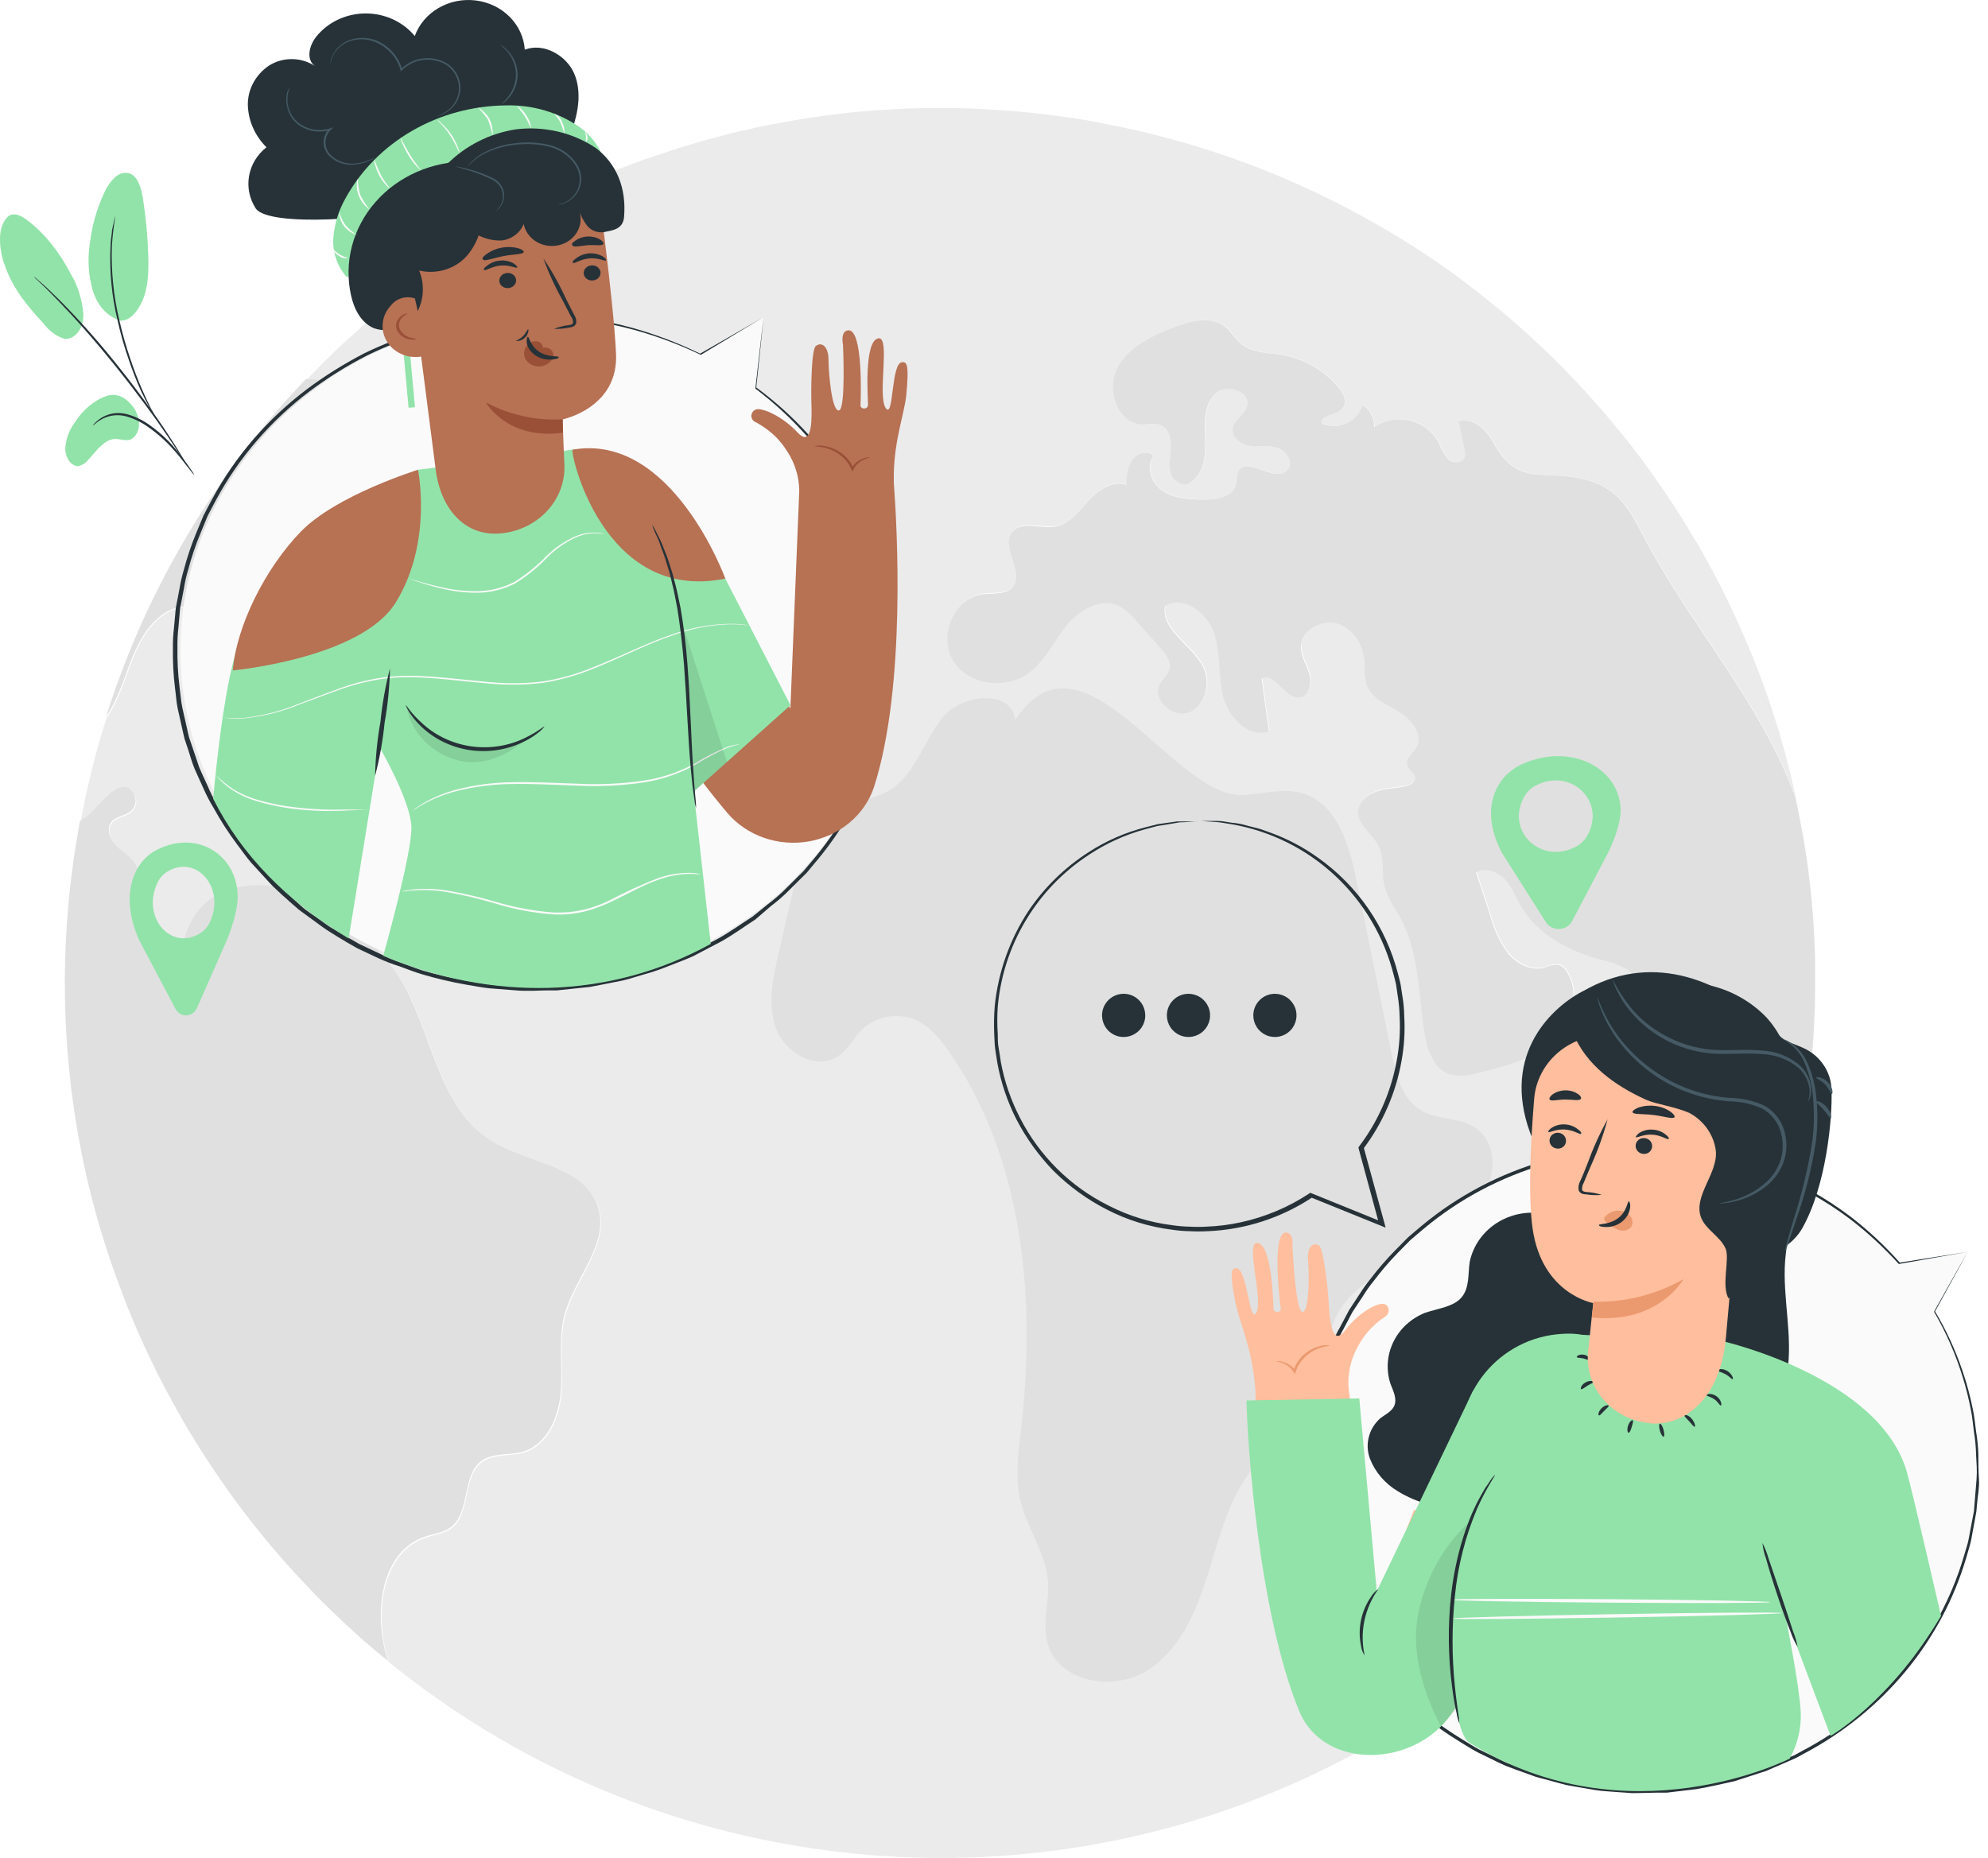 <svg width="92" height="86" viewBox="0 0 92 86" fill="none" xmlns="http://www.w3.org/2000/svg">
<path d="M79.506 52.369C79.247 51.422 79.293 50.426 79.169 49.458C79.102 48.941 78.944 48.369 78.507 48.079C78.217 47.888 77.847 47.854 77.531 47.707C76.395 47.189 76.312 45.477 75.264 44.801C74.921 44.614 74.552 44.48 74.169 44.403C72.691 44.007 71.21 43.264 70.437 41.948C70.178 41.521 70.01 41.037 69.676 40.672C69.342 40.307 68.757 40.085 68.335 40.349C68.56 41.029 68.78 41.707 69 42.38C69.161 43.005 69.441 43.593 69.826 44.111C70.245 44.607 70.923 44.931 71.539 44.747C71.733 44.65 71.95 44.608 72.165 44.625C72.316 44.679 72.442 44.787 72.517 44.928C73.206 45.963 72.722 47.417 71.788 48.229C70.853 49.041 69.611 49.344 68.41 49.631C67.992 49.768 67.545 49.79 67.116 49.694C66.352 49.435 66.057 48.519 65.938 47.717C65.68 45.945 65.68 44.064 64.846 42.478C64.574 41.979 64.215 41.505 64.088 40.949C63.956 40.349 64.101 39.689 63.829 39.138C63.557 38.587 62.84 38.147 62.879 37.506C62.913 37.058 63.337 36.73 63.772 36.587C64.207 36.445 64.67 36.458 65.115 36.347C65.289 36.3 65.49 36.207 65.522 36.031C65.56 35.772 65.208 35.604 65.149 35.343C65.089 35.081 65.408 34.825 65.571 34.567C65.92 33.982 65.366 33.273 64.774 32.916C64.181 32.559 63.461 32.28 63.257 31.622C63.193 31.315 63.168 31 63.184 30.686C63.151 29.91 62.693 29.074 61.937 28.834C61.181 28.593 60.213 29.162 60.226 29.954C60.242 30.389 60.511 30.766 60.625 31.183C60.739 31.599 60.612 32.179 60.187 32.246C59.491 32.352 59.028 31.043 58.409 31.379C58.523 32.194 58.632 33.004 58.748 33.824C57.809 34.142 56.877 33.185 56.636 32.218C56.396 31.25 56.53 30.215 56.212 29.276C55.894 28.337 54.791 27.504 53.939 28.016C53.737 29.139 55.164 29.811 55.692 30.818C56.072 31.547 55.847 32.608 55.081 32.926C54.315 33.245 53.318 32.355 53.696 31.633C53.831 31.374 54.084 31.191 54.152 30.909C54.227 30.557 53.97 30.228 53.73 29.962C53.357 29.537 52.984 29.121 52.612 28.704C52.386 28.417 52.105 28.179 51.786 28.003C50.947 27.623 49.974 28.205 49.395 28.919C48.815 29.633 48.424 30.52 47.689 31.082C46.63 31.899 44.878 31.705 44.158 30.582C43.439 29.46 44.158 27.662 45.476 27.478C45.975 27.413 46.584 27.514 46.899 27.126C47.453 26.435 46.322 25.289 46.871 24.591C47.29 24.055 48.142 24.451 48.817 24.348C49.493 24.244 49.941 23.649 50.401 23.147C50.862 22.645 51.522 22.187 52.159 22.446C52.126 22.05 52.208 21.653 52.394 21.302C52.617 20.971 53.132 20.814 53.416 21.088C53.015 21.572 53.295 22.381 53.823 22.718C54.351 23.054 55.016 23.098 55.65 23.119C56.284 23.139 57.094 23.018 57.237 22.402C57.283 22.203 57.237 21.975 57.343 21.797C57.723 21.096 58.945 22.314 59.558 21.797C59.908 21.538 59.651 20.93 59.24 20.762C58.828 20.594 58.378 20.687 57.946 20.638C57.514 20.588 57.019 20.291 57.063 19.861C57.107 19.432 57.625 19.199 57.736 18.788C57.92 18.089 56.742 17.73 56.235 18.247C55.728 18.765 55.764 19.577 55.787 20.299C55.811 21.02 55.761 21.851 55.171 22.28C54.913 22.586 54.348 22.324 54.209 21.942C54.069 21.559 54.17 21.134 54.209 20.728C54.247 20.322 54.123 19.836 53.745 19.673C53.486 19.556 53.173 19.647 52.889 19.644C51.765 19.618 51.204 18.092 51.706 17.078C52.208 16.064 53.3 15.525 54.348 15.137C55.125 14.845 56.051 14.607 56.698 15.106C57.001 15.339 57.185 15.688 57.475 15.927C57.992 16.335 58.694 16.317 59.333 16.421C60.345 16.596 61.265 17.116 61.937 17.893C62.196 18.193 62.39 18.669 62.123 18.928C61.857 19.186 61.132 19.186 61.197 19.598C61.376 19.676 61.57 19.716 61.765 19.714C61.961 19.713 62.154 19.67 62.332 19.589C62.51 19.508 62.669 19.39 62.798 19.244C62.928 19.097 63.025 18.925 63.084 18.739C63.255 18.85 63.394 19.003 63.487 19.185C63.58 19.367 63.624 19.57 63.614 19.774C63.85 19.611 64.118 19.499 64.4 19.445C64.683 19.391 64.973 19.396 65.253 19.46C65.533 19.524 65.796 19.646 66.026 19.818C66.257 19.989 66.449 20.207 66.591 20.456C66.696 20.746 66.85 21.016 67.046 21.253C67.276 21.455 67.732 21.437 67.807 21.142C67.829 21.048 67.829 20.949 67.807 20.855C67.716 20.402 67.621 19.955 67.53 19.507C68.164 19.277 68.79 19.872 69.114 20.462C70.31 22.661 71.544 21.623 73.589 22.249C74.974 22.669 75.463 23.665 76.105 24.878C78.064 28.606 80.901 31.84 82.617 35.687C82.789 36.089 82.953 36.494 83.109 36.903C83.085 36.802 83.067 36.704 83.041 36.603C82.504 34.188 81.74 31.829 80.758 29.558C80.549 29.074 80.334 28.598 80.111 28.125C79.972 27.832 79.827 27.535 79.679 27.248C79.495 26.87 79.296 26.505 79.097 26.14C78.936 25.846 78.778 25.556 78.613 25.274C78.499 25.075 78.377 24.878 78.258 24.679C78.139 24.48 77.999 24.234 77.849 24.011L77.407 23.318C77.363 23.248 77.316 23.176 77.262 23.103C77.109 22.863 76.943 22.625 76.775 22.387C76.767 22.358 76.751 22.334 76.729 22.314C76.684 22.25 76.637 22.186 76.589 22.12C76.454 21.918 76.309 21.722 76.169 21.528C75.937 21.209 75.698 20.891 75.45 20.583C75.251 20.325 75.041 20.066 74.826 19.807C74.611 19.549 74.451 19.352 74.257 19.129C74.063 18.907 73.879 18.692 73.682 18.477C73.449 18.219 73.209 17.947 72.963 17.686C72.285 16.959 71.575 16.26 70.843 15.598C70.662 15.43 70.483 15.267 70.299 15.106C70.116 14.946 69.927 14.778 69.74 14.623C69.554 14.467 69.365 14.304 69.174 14.152C68.982 13.999 68.793 13.839 68.602 13.689C68.41 13.539 68.294 13.43 68.133 13.329C68.057 13.263 67.978 13.202 67.895 13.145C67.564 12.887 67.225 12.628 66.883 12.403C66.712 12.281 66.541 12.16 66.365 12.043C66.148 11.888 65.923 11.741 65.698 11.598C65.666 11.573 65.632 11.55 65.597 11.531C65.395 11.399 65.195 11.272 64.986 11.138C64.693 10.959 64.403 10.783 64.111 10.62C63.777 10.424 63.441 10.227 63.099 10.041C62.757 9.855 62.343 9.627 61.958 9.435C61.572 9.244 61.181 9.045 60.783 8.859C60.384 8.672 59.993 8.499 59.592 8.323C58.8 7.981 57.99 7.663 57.172 7.371L57.128 7.353C56.815 7.242 56.499 7.133 56.183 7.035C56.164 7.024 56.143 7.016 56.121 7.011C55.987 6.967 55.844 6.921 55.699 6.879C55.112 6.691 54.517 6.522 53.911 6.362C53.841 6.339 53.766 6.323 53.691 6.305C53.517 6.253 53.342 6.215 53.173 6.171C52.772 6.072 52.371 5.982 51.962 5.899C51.553 5.816 51.113 5.723 50.683 5.64C50.254 5.557 49.788 5.485 49.337 5.42C48.144 5.248 46.956 5.13 45.773 5.066C45.491 5.045 45.215 5.032 44.938 5.024C44.661 5.017 44.358 5.004 44.068 5.001C43.778 4.999 43.486 5.001 43.198 5.001C42.911 5.001 42.621 5.001 42.329 5.017C42.083 5.017 41.829 5.03 41.581 5.045C40.966 5.073 40.358 5.114 39.756 5.169C39.474 5.193 39.189 5.224 38.907 5.26C38.625 5.296 38.34 5.327 38.063 5.366C37.592 5.428 37.137 5.503 36.679 5.581L35.56 5.788C35.552 5.786 35.543 5.786 35.535 5.788C35.154 5.863 34.787 5.945 34.409 6.046H34.349C34.008 6.127 33.666 6.212 33.329 6.305C32.905 6.411 32.486 6.533 32.074 6.654C31.722 6.758 31.375 6.864 31.039 6.978C30.702 7.092 30.304 7.221 29.941 7.35H29.9C29.553 7.474 29.204 7.609 28.865 7.743C28.526 7.878 28.158 8.023 27.804 8.178C27.472 8.318 27.146 8.458 26.823 8.605C26.698 8.659 26.579 8.719 26.453 8.778C26.106 8.936 25.772 9.102 25.417 9.272C24.998 9.477 24.592 9.697 24.183 9.917C23.826 10.111 23.474 10.312 23.127 10.514C21.125 11.683 19.228 13.022 17.456 14.517C16.83 15.034 16.234 15.572 15.644 16.121C15.15 16.594 14.666 17.073 14.197 17.575C13.778 18.009 13.369 18.457 12.973 18.912C13.369 18.457 13.778 18.009 14.197 17.575C14.301 17.575 14.404 17.575 14.505 17.587C15.082 17.626 15.683 17.732 16.232 17.559C16.749 17.393 17.14 17.016 17.616 16.783C18.833 16.157 20.663 16.265 21.152 14.995C21.317 14.566 21.266 14.066 21.494 13.665C21.918 12.918 22.995 12.957 23.844 13.094C24.203 13.145 24.62 13.257 24.742 13.611C24.77 13.736 24.771 13.866 24.747 13.991C24.721 14.117 24.671 14.236 24.597 14.341C23.851 15.755 22.64 16.87 21.167 17.497C19.966 18.014 18.45 18.322 17.966 19.533C18.056 19.98 18.833 20.05 18.833 20.514C18.833 20.876 18.344 20.992 18.131 21.29C17.823 21.719 18.294 22.363 18.825 22.415C19.356 22.467 19.847 22.156 20.285 21.848C21.595 20.943 22.974 19.965 23.613 18.503C23.872 17.901 24.051 17.174 24.62 16.829C24.793 16.742 24.983 16.695 25.177 16.694C25.37 16.692 25.562 16.735 25.736 16.82C25.91 16.905 26.062 17.029 26.18 17.182C26.298 17.335 26.379 17.514 26.416 17.704C26.957 17.497 27.77 17.401 27.954 17.963C27.984 18.165 27.991 18.369 27.974 18.573C28.024 19.409 29.08 19.936 29.077 20.772C29.077 21.735 27.783 22.048 26.823 22.066C25.948 22.066 25.073 22.084 24.196 22.099C23.814 22.072 23.431 22.137 23.08 22.288C22.906 22.37 22.766 22.509 22.682 22.682C22.598 22.854 22.576 23.051 22.619 23.238C22.723 23.425 22.85 23.599 22.997 23.755C23.605 24.567 22.808 25.946 21.802 25.825C21.457 25.786 21.139 25.613 20.8 25.548C19.791 25.359 18.856 26.135 18.243 26.96C17.629 27.786 17.122 28.753 16.221 29.245C14.774 30.039 12.554 29.486 11.702 30.903C11.361 31.475 11.394 32.179 11.399 32.846C11.405 33.514 11.348 34.238 10.882 34.722C10.416 35.206 9.438 35.172 9.244 34.536C9.188 34.251 9.217 33.955 9.329 33.687C9.617 32.771 9.901 31.855 10.18 30.937C10.387 30.254 10.597 29.488 10.266 28.867C9.805 27.985 8.501 27.874 7.66 28.407C6.818 28.94 6.365 29.897 6.019 30.823C5.76 31.511 5.441 32.489 4.932 33.242C4.673 34.018 4.46 34.794 4.261 35.586C4.062 36.378 3.883 37.208 3.731 38.041C3.859 37.964 3.982 37.877 4.098 37.782C4.559 37.428 5.617 35.801 6.215 36.761C6.289 36.885 6.319 37.031 6.3 37.175C6.282 37.319 6.217 37.452 6.114 37.555C5.856 37.813 5.397 37.813 5.18 38.093C4.921 38.432 5.144 38.928 5.452 39.221C5.76 39.513 6.156 39.738 6.347 40.113C6.712 40.846 6.122 41.79 6.474 42.535C6.777 43.174 7.597 43.332 8.286 43.508L8.521 43.583C8.92 42.214 9.738 41.174 11.702 41.019C14.415 40.802 17.552 43.477 18.742 45.676C20.073 48.128 20.399 51.367 22.764 52.847C24.457 53.903 27.069 53.988 27.695 55.884C28.251 57.584 26.623 59.167 26.16 60.893C25.86 62.037 26.072 63.245 25.992 64.417C25.912 65.589 25.368 66.903 24.237 67.239C23.608 67.42 22.87 67.281 22.332 67.656C21.372 68.334 21.814 70.082 20.865 70.76C20.528 70.996 20.101 71.037 19.713 71.169C17.676 71.852 17.324 74.649 17.924 76.711L17.992 76.928C23.669 81.541 30.491 84.53 37.732 85.577C44.29 86.534 50.983 85.861 57.219 83.616V83.616C60.553 82.41 63.716 80.776 66.629 78.754C67.849 77.91 69.019 76.996 70.134 76.017C70.91 75.342 71.669 74.628 72.396 73.893C72.769 73.513 73.136 73.13 73.483 72.734C76.092 69.888 78.272 66.676 79.954 63.201C80.98 61.078 81.813 58.868 82.443 56.596C82.702 55.711 82.922 54.813 83.116 53.903C82.632 54.284 82.016 54.458 81.403 54.386C80.44 54.231 79.764 53.31 79.506 52.369Z" fill="#EBEBEB"/>
<path d="M67.09 57.24C68.871 56.099 69.958 53.101 68.094 52.099C67.39 51.722 66.502 51.818 65.804 51.424C64.895 50.907 64.603 49.766 64.396 48.744C63.852 46.062 63.308 43.379 62.763 40.696C62.434 39.079 61.857 37.177 60.273 36.717C59.375 36.458 58.422 36.763 57.49 36.799C54.273 36.916 50.101 28.575 46.98 33.33C46.848 31.897 44.516 32.091 43.615 33.219C42.714 34.347 42.321 35.956 41.063 36.644C40.098 37.161 38.816 37.024 37.983 37.746C37.401 38.264 37.207 39.058 37.023 39.816C36.691 41.256 36.359 42.697 36.026 44.139C35.767 45.301 35.496 46.545 35.931 47.655C36.365 48.765 37.804 49.556 38.791 48.886C39.243 48.578 39.495 48.051 39.883 47.665C40.203 47.358 40.606 47.15 41.043 47.067C41.479 46.984 41.93 47.029 42.342 47.197C43.025 47.487 43.517 48.095 43.941 48.708C47.383 53.685 47.94 60.148 47.254 66.16C47.127 67.263 46.967 68.388 47.223 69.467C47.523 70.729 48.38 71.839 48.491 73.133C48.577 74.126 48.212 75.153 48.491 76.108C49.009 77.87 51.538 78.307 53.09 77.324C54.643 76.341 55.397 74.501 55.938 72.745C56.478 70.988 56.934 69.123 58.158 67.754C58.916 66.906 59.944 66.287 60.532 65.312C61.352 63.946 61.148 62.158 61.927 60.769C62.965 58.924 65.309 58.378 67.09 57.24Z" fill="#E0E0E0"/>
<path d="M27.666 55.846C27.04 53.949 24.429 53.864 22.736 52.809C20.37 51.334 20.044 48.09 18.714 45.637C17.523 43.446 14.386 40.771 11.674 40.98C9.709 41.136 8.892 42.175 8.493 43.544L8.257 43.469C7.564 43.293 6.743 43.135 6.446 42.496C6.094 41.751 6.684 40.807 6.319 40.075C6.127 39.692 5.731 39.48 5.423 39.182C5.115 38.885 4.89 38.393 5.152 38.054C5.369 37.77 5.822 37.77 6.086 37.516C6.188 37.413 6.254 37.28 6.272 37.136C6.29 36.992 6.26 36.847 6.187 36.722C5.589 35.762 4.53 37.389 4.072 37.744C3.955 37.838 3.831 37.924 3.702 38.002V38.002C3.684 38.075 3.669 38.148 3.658 38.222C3.614 38.458 3.581 38.701 3.539 38.944C3.498 39.187 3.459 39.423 3.423 39.663C3.394 39.86 3.373 40.057 3.348 40.253C3.322 40.45 3.293 40.647 3.273 40.84C3.26 40.936 3.247 41.024 3.239 41.12C2.761 45.49 3.001 49.91 3.948 54.203C4.371 56.111 4.936 57.985 5.638 59.809C5.925 60.585 6.254 61.361 6.601 62.138C7.033 63.087 7.494 64.021 8.004 64.929C8.475 65.801 8.985 66.657 9.533 67.488C10.278 68.641 11.081 69.755 11.94 70.825C12.705 71.777 13.511 72.692 14.36 73.57C13.105 67.77 11.977 61.876 9.352 56.599C11.977 61.876 13.105 67.77 14.36 73.57C14.72 73.953 15.088 74.318 15.463 74.675C15.758 74.961 16.057 75.242 16.361 75.518C16.666 75.795 16.974 76.067 17.29 76.333C17.508 76.519 17.728 76.701 17.955 76.882L17.888 76.664C17.288 74.595 17.629 71.806 19.677 71.123C20.065 70.991 20.492 70.949 20.828 70.714C21.789 70.036 21.346 68.287 22.296 67.609C22.834 67.234 23.572 67.374 24.201 67.193C25.332 66.856 25.87 65.55 25.956 64.37C26.041 63.191 25.824 61.99 26.124 60.847C26.595 59.129 28.228 57.545 27.666 55.846ZM7.556 44.954C7.768 45.008 7.983 45.057 8.198 45.099C7.983 45.052 7.781 45.003 7.556 44.954ZM8.125 45.712C8.058 46.328 7.996 46.956 7.9 47.557C7.882 47.668 7.859 47.779 7.833 47.893C7.859 47.779 7.882 47.668 7.9 47.557C7.996 46.951 8.058 46.323 8.125 45.707V45.712ZM4.776 41.943C5.325 42.416 5.812 42.977 5.84 43.671C5.822 42.983 5.325 42.411 4.776 41.938V41.943ZM5.856 44.271C5.805 44.131 5.797 43.978 5.835 43.834C5.797 43.978 5.805 44.131 5.856 44.271C5.913 44.363 6 44.434 6.101 44.473C6 44.434 5.913 44.363 5.856 44.271V44.271ZM7.367 49.585C7.234 50.035 7.154 50.498 7.126 50.967C7.124 51.756 7.291 52.536 7.616 53.256C7.291 52.536 7.124 51.756 7.126 50.967C7.154 50.498 7.234 50.035 7.367 49.585V49.585ZM7.691 53.427C7.76 53.587 7.836 53.748 7.913 53.905C7.836 53.75 7.76 53.587 7.691 53.427V53.427Z" fill="#E0E0E0"/>
<path d="M7.626 28.373C8.467 27.84 9.772 27.951 10.232 28.834C10.563 29.465 10.354 30.231 10.147 30.903C9.866 31.819 9.582 32.736 9.295 33.653C9.184 33.922 9.154 34.217 9.21 34.502C9.404 35.138 10.398 35.167 10.848 34.688C11.299 34.21 11.366 33.475 11.366 32.813C11.366 32.15 11.327 31.441 11.669 30.87C12.52 29.452 14.741 30.006 16.188 29.211C17.088 28.72 17.598 27.752 18.209 26.927C18.82 26.102 19.762 25.326 20.766 25.514C21.105 25.579 21.424 25.752 21.768 25.791C22.775 25.902 23.58 24.523 22.964 23.721C22.816 23.566 22.689 23.392 22.586 23.204C22.543 23.017 22.565 22.821 22.648 22.648C22.732 22.475 22.873 22.337 23.047 22.255C23.398 22.103 23.78 22.038 24.162 22.066C25.039 22.05 25.914 22.043 26.789 22.032C27.757 22.032 29.038 21.709 29.043 20.739C29.043 19.903 27.99 19.375 27.941 18.54C27.957 18.336 27.95 18.131 27.92 17.929C27.736 17.37 26.924 17.466 26.383 17.67C26.345 17.48 26.264 17.302 26.146 17.148C26.028 16.995 25.876 16.871 25.702 16.787C25.528 16.702 25.337 16.659 25.143 16.66C24.95 16.662 24.759 16.708 24.586 16.796C24.017 17.14 23.849 17.867 23.58 18.47C22.94 19.931 21.561 20.909 20.251 21.815C19.814 22.115 19.322 22.43 18.791 22.381C18.261 22.332 17.79 21.685 18.098 21.256C18.31 20.964 18.791 20.847 18.799 20.48C18.799 20.027 18.023 19.947 17.932 19.499C18.416 18.289 19.933 17.976 21.134 17.463C22.606 16.837 23.817 15.722 24.563 14.307C24.637 14.202 24.688 14.083 24.713 13.957C24.738 13.832 24.736 13.702 24.708 13.577C24.589 13.236 24.17 13.125 23.81 13.06C22.961 12.923 21.884 12.884 21.46 13.632C21.232 14.033 21.284 14.532 21.118 14.961C20.629 16.237 18.789 16.123 17.583 16.749C17.107 16.99 16.708 17.368 16.198 17.525C15.649 17.699 15.049 17.593 14.472 17.554C14.371 17.554 14.267 17.554 14.164 17.541C13.744 17.976 13.335 18.423 12.94 18.878C12.543 19.334 12.163 19.799 11.78 20.273C9.992 22.516 8.45 24.944 7.181 27.517C6.732 28.421 6.319 29.344 5.941 30.288C5.563 31.231 5.218 32.193 4.906 33.175C5.423 32.422 5.739 31.444 5.993 30.756C6.334 29.863 6.79 28.914 7.626 28.373Z" fill="#E0E0E0"/>
<path d="M83.649 50.713C83.731 50.135 83.796 49.56 83.846 48.987C83.896 48.415 83.934 47.842 83.96 47.269C83.983 46.806 83.996 46.348 83.999 45.888C84.001 45.427 83.999 44.92 83.999 44.439C83.967 43.002 83.856 41.567 83.665 40.142C83.593 39.599 83.507 39.055 83.406 38.517C83.305 37.979 83.207 37.444 83.09 36.908C82.942 36.499 82.778 36.094 82.599 35.692C80.883 31.845 78.046 28.611 76.087 24.883C75.445 23.67 74.956 22.674 73.571 22.255C71.526 21.628 70.292 22.666 69.096 20.467C68.772 19.877 68.146 19.282 67.512 19.512C67.603 19.96 67.698 20.407 67.789 20.86C67.811 20.955 67.811 21.053 67.789 21.147C67.714 21.442 67.258 21.46 67.028 21.259C66.832 21.021 66.678 20.751 66.572 20.462C66.431 20.212 66.239 19.994 66.008 19.823C65.778 19.651 65.514 19.53 65.235 19.465C64.955 19.401 64.664 19.396 64.382 19.45C64.1 19.504 63.832 19.616 63.596 19.779C63.606 19.575 63.562 19.372 63.469 19.19C63.376 19.009 63.237 18.855 63.065 18.744C63.007 18.93 62.91 19.103 62.78 19.249C62.651 19.396 62.492 19.513 62.314 19.594C62.136 19.675 61.943 19.718 61.747 19.72C61.551 19.721 61.358 19.681 61.179 19.603C61.114 19.199 61.815 19.228 62.105 18.933C62.395 18.638 62.167 18.185 61.919 17.898C61.247 17.121 60.327 16.601 59.315 16.426C58.676 16.322 57.967 16.34 57.457 15.932C57.162 15.694 56.978 15.344 56.68 15.112C56.033 14.612 55.099 14.853 54.33 15.143C53.282 15.541 52.182 16.074 51.688 17.083C51.193 18.092 51.747 19.623 52.87 19.649C53.155 19.649 53.466 19.561 53.727 19.678C54.105 19.841 54.216 20.325 54.19 20.733C54.164 21.142 54.056 21.564 54.19 21.947C54.325 22.33 54.881 22.591 55.153 22.286C55.743 21.867 55.8 21.028 55.769 20.304C55.738 19.58 55.712 18.767 56.217 18.252C56.722 17.738 57.902 18.095 57.718 18.793C57.607 19.204 57.087 19.44 57.045 19.867C57.004 20.294 57.495 20.604 57.928 20.643C58.36 20.682 58.823 20.599 59.222 20.767C59.62 20.935 59.89 21.543 59.54 21.802C58.927 22.319 57.705 21.103 57.325 21.802C57.221 21.98 57.265 22.208 57.219 22.407C57.076 23.023 56.264 23.137 55.632 23.124C55.001 23.111 54.338 23.072 53.805 22.723C53.272 22.374 52.997 21.577 53.398 21.093C53.114 20.819 52.599 20.977 52.376 21.308C52.189 21.658 52.108 22.055 52.141 22.451C51.501 22.211 50.831 22.681 50.375 23.181C49.92 23.68 49.459 24.278 48.791 24.381C48.124 24.485 47.264 24.089 46.845 24.624C46.296 25.323 47.427 26.469 46.873 27.16C46.558 27.548 45.95 27.447 45.45 27.512C44.122 27.688 43.408 29.488 44.133 30.616C44.857 31.744 46.604 31.933 47.663 31.116C48.398 30.554 48.791 29.672 49.368 28.953C49.946 28.233 50.922 27.659 51.76 28.037C52.08 28.213 52.36 28.451 52.586 28.738C52.958 29.154 53.331 29.571 53.704 29.995C53.944 30.254 54.201 30.59 54.126 30.942C54.058 31.224 53.805 31.413 53.67 31.666C53.292 32.396 54.297 33.283 55.055 32.96C55.813 32.637 56.046 31.581 55.666 30.852C55.148 29.845 53.712 29.173 53.913 28.05C54.765 27.532 55.87 28.363 56.186 29.31C56.502 30.257 56.367 31.291 56.61 32.251C56.854 33.211 57.783 34.176 58.722 33.858C58.606 33.038 58.497 32.228 58.383 31.413C59.002 31.077 59.465 32.386 60.161 32.28C60.586 32.212 60.721 31.636 60.599 31.216C60.477 30.797 60.216 30.422 60.2 29.988C60.187 29.196 61.15 28.629 61.911 28.867C62.672 29.105 63.125 29.931 63.158 30.72C63.142 31.034 63.167 31.348 63.231 31.656C63.435 32.306 64.163 32.598 64.748 32.95C65.333 33.302 65.894 34.016 65.545 34.6C65.384 34.859 65.064 35.074 65.123 35.376C65.183 35.679 65.534 35.798 65.496 36.065C65.465 36.24 65.263 36.323 65.089 36.38C64.644 36.492 64.181 36.481 63.746 36.621C63.311 36.761 62.887 37.092 62.853 37.539C62.814 38.181 63.523 38.595 63.803 39.172C64.082 39.749 63.927 40.383 64.062 40.983C64.189 41.539 64.548 42.018 64.82 42.512C65.664 44.098 65.646 45.978 65.912 47.751C66.031 48.553 66.326 49.468 67.09 49.727C67.519 49.824 67.966 49.802 68.384 49.665C69.585 49.378 70.835 49.067 71.762 48.263C72.688 47.458 73.18 45.986 72.492 44.962C72.416 44.821 72.29 44.713 72.14 44.659C71.924 44.642 71.707 44.684 71.513 44.781C70.897 44.964 70.219 44.641 69.8 44.144C69.415 43.626 69.135 43.038 68.974 42.413C68.754 41.741 68.534 41.063 68.309 40.383C68.731 40.124 69.308 40.339 69.65 40.706C69.991 41.073 70.154 41.554 70.411 41.981C71.187 43.298 72.665 44.051 74.143 44.437C74.526 44.513 74.895 44.648 75.238 44.835C76.273 45.51 76.369 47.212 77.505 47.74C77.821 47.888 78.191 47.921 78.481 48.113C78.918 48.403 79.076 48.969 79.143 49.492C79.268 50.459 79.213 51.455 79.48 52.402C79.746 53.349 80.414 54.265 81.377 54.418C81.99 54.489 82.606 54.316 83.09 53.934C83.266 53.067 83.427 52.195 83.554 51.308C83.616 51.083 83.636 50.904 83.649 50.713Z" fill="#E0E0E0"/>
<path d="M65.108 65.03C64.494 65.061 64.331 65.395 63.935 65.788C63.417 66.305 62.739 66.792 62.273 67.304C61.481 68.173 61.852 69.762 60.876 70.447C60.662 70.561 60.455 70.686 60.255 70.823C60.067 71.013 59.963 71.269 59.963 71.537C59.963 71.804 60.067 72.06 60.255 72.251C60.453 72.431 60.698 72.55 60.963 72.593C61.227 72.636 61.498 72.602 61.743 72.494C62.233 72.268 62.623 71.87 62.84 71.376C63.006 71.029 63.13 70.629 63.451 70.419C64.005 70.059 64.722 70.489 65.382 70.491C68.188 70.504 67.794 64.893 65.108 65.03Z" fill="#E0E0E0"/>
<path d="M35.338 14.685L32.415 16.425C28.67 14.582 24.313 14.164 20.25 15.261C16.186 16.357 12.728 18.881 10.595 22.31C8.461 25.739 7.817 29.809 8.795 33.672C9.772 37.536 12.297 40.898 15.845 43.058C19.393 45.218 23.69 46.011 27.844 45.272C31.998 44.533 35.69 42.319 38.151 39.09C40.612 35.86 41.654 31.864 41.059 27.932C40.465 24 38.281 20.434 34.961 17.975L35.338 14.685Z" fill="#FAFAFA"/>
<path d="M35.338 14.685L34.995 17.961V17.932C35.878 18.582 36.689 19.315 37.415 20.119C37.864 20.618 38.279 21.143 38.657 21.691C38.867 21.981 39.039 22.303 39.229 22.618C39.438 22.939 39.623 23.272 39.782 23.617L40.285 24.691C40.418 25.074 40.552 25.468 40.693 25.869L40.795 26.173L40.868 26.485C40.914 26.696 40.963 26.911 41.013 27.125C41.062 27.34 41.119 27.555 41.15 27.777C41.18 27.999 41.203 28.224 41.234 28.45C41.479 30.514 41.285 32.603 40.663 34.596C40.042 36.589 39.005 38.447 37.613 40.06L37.331 40.4L37.011 40.715L36.371 41.352C36.15 41.561 35.917 41.758 35.673 41.943L34.957 42.559C34.431 42.899 33.92 43.275 33.368 43.583L32.514 44.03L32.084 44.256C31.939 44.324 31.782 44.381 31.634 44.446L30.719 44.803C30.41 44.921 30.095 45.024 29.774 45.111C29.454 45.201 29.138 45.312 28.806 45.387L27.811 45.584C27.644 45.616 27.48 45.652 27.312 45.681L26.802 45.734L25.773 45.842C25.43 45.842 25.083 45.842 24.732 45.86H24.21C24.035 45.86 23.863 45.838 23.688 45.827L22.636 45.745C22.289 45.709 21.942 45.634 21.592 45.58C20.891 45.458 20.198 45.296 19.519 45.093C19.176 44.993 18.848 44.857 18.509 44.736C18.165 44.628 17.829 44.499 17.503 44.349L16.531 43.891C16.215 43.719 15.91 43.533 15.601 43.346L15.14 43.056C14.988 42.96 14.846 42.849 14.702 42.745L13.84 42.115C13.57 41.886 13.311 41.65 13.048 41.417L12.667 41.059C12.537 40.937 12.427 40.805 12.308 40.679L11.607 39.913C11.382 39.652 11.192 39.365 10.982 39.097C10.575 38.554 10.209 37.986 9.885 37.397C9.711 37.111 9.557 36.816 9.423 36.512C9.29 36.208 9.145 35.911 9.016 35.61C8.886 35.309 8.806 34.991 8.703 34.683L8.547 34.221C8.505 34.067 8.474 33.906 8.436 33.748C8.368 33.437 8.295 33.122 8.227 32.81C8.158 32.499 8.147 32.18 8.101 31.869C8.024 31.246 7.991 30.62 8.002 29.993C7.997 29.683 8.014 29.374 8.051 29.066C8.078 28.758 8.109 28.454 8.135 28.149L8.307 27.251C8.355 26.953 8.422 26.659 8.509 26.37C8.661 25.794 8.852 25.227 9.08 24.673L9.42 23.857C9.553 23.596 9.694 23.338 9.831 23.08C10.89 21.119 12.381 19.392 14.206 18.014C15.043 17.388 15.936 16.83 16.874 16.346C17.768 15.913 18.7 15.554 19.66 15.272C21.376 14.764 23.169 14.523 24.968 14.556C26.444 14.583 27.91 14.797 29.324 15.193C30.393 15.496 31.43 15.893 32.419 16.378H32.385C34.29 15.286 35.129 14.8 35.323 14.685L32.434 16.425C31.446 15.95 30.412 15.563 29.347 15.268C26.209 14.414 22.871 14.451 19.755 15.376C18.804 15.659 17.881 16.019 16.996 16.45C16.057 16.93 15.165 17.486 14.328 18.111C12.527 19.476 11.053 21.184 10.007 23.123C9.873 23.381 9.732 23.631 9.603 23.893L9.271 24.702C9.043 25.249 8.855 25.81 8.707 26.381C8.62 26.666 8.554 26.957 8.509 27.251L8.337 28.139L8.257 29.048C8.221 29.351 8.206 29.656 8.212 29.961C8.201 30.58 8.234 31.2 8.311 31.815C8.353 32.127 8.372 32.442 8.436 32.75L8.646 33.677C8.68 33.831 8.711 33.988 8.753 34.142L8.909 34.597L9.218 35.513C9.343 35.814 9.488 36.108 9.622 36.405C9.749 36.707 9.898 37.002 10.068 37.285C10.388 37.868 10.751 38.429 11.154 38.965C11.359 39.233 11.535 39.516 11.767 39.77L12.465 40.529C12.583 40.654 12.689 40.787 12.815 40.905L13.196 41.263C13.455 41.496 13.711 41.732 13.959 41.957C14.206 42.183 14.526 42.369 14.812 42.58C14.957 42.681 15.094 42.792 15.243 42.888L15.704 43.16C16.013 43.336 16.31 43.518 16.622 43.694L17.587 44.148C17.903 44.309 18.232 44.449 18.57 44.567C18.905 44.682 19.233 44.818 19.568 44.925C20.241 45.121 20.926 45.279 21.619 45.398C21.962 45.452 22.305 45.523 22.651 45.562L23.688 45.645C23.859 45.645 24.031 45.677 24.206 45.677H24.721C25.064 45.677 25.407 45.677 25.75 45.659L26.763 45.555L27.27 45.502L27.766 45.405L28.749 45.212C29.073 45.14 29.385 45.029 29.706 44.94C30.022 44.854 30.334 44.754 30.639 44.639L31.542 44.281C31.691 44.22 31.843 44.166 31.988 44.098L32.415 43.876L33.257 43.432C33.806 43.121 34.313 42.756 34.831 42.423L35.544 41.846C35.785 41.664 36.016 41.469 36.234 41.263L36.866 40.636L37.183 40.325L37.465 39.988C38.846 38.393 39.877 36.555 40.497 34.583C41.117 32.61 41.314 30.541 41.078 28.497C41.051 28.275 41.028 28.049 41.001 27.831C40.975 27.612 40.91 27.394 40.864 27.183C40.818 26.971 40.773 26.757 40.723 26.549L40.654 26.238L40.552 25.937C40.418 25.536 40.285 25.146 40.17 24.763L39.679 23.689C39.522 23.346 39.34 23.013 39.134 22.693C38.94 22.378 38.776 22.056 38.574 21.77C37.593 20.334 36.371 19.056 34.957 17.986V17.986C35.193 15.845 35.312 14.903 35.338 14.685Z" fill="#263238"/>
<path d="M34.423 28.508L36.577 32.804L36.988 22.708C36.982 22.065 36.788 21.436 36.428 20.889C36.276 20.645 36.096 20.417 35.891 20.209C35.629 19.956 35.331 19.737 35.007 19.558C34.938 19.537 34.878 19.495 34.836 19.441C34.794 19.386 34.771 19.319 34.771 19.252C34.771 19.184 34.794 19.118 34.836 19.063C34.878 19.008 34.938 18.967 35.007 18.945C35.308 18.888 36.18 19.243 36.912 20.02C37.644 20.796 37.564 19.182 37.548 18.587C37.533 17.993 37.548 16.16 37.758 16.014C38.036 15.802 38.337 16.049 38.341 16.64C38.345 17.231 38.482 19.014 38.818 18.999C39.153 18.985 39.012 15.963 39.012 15.963C39.012 15.963 38.871 15.319 39.256 15.29C39.949 15.233 39.839 18.448 39.82 18.752C39.82 18.967 40.17 18.963 40.17 18.734C40.17 18.505 39.965 15.72 40.666 15.659C41.207 15.613 40.601 18.305 40.986 18.881C41.371 19.457 41.222 16.79 41.748 16.765C41.943 16.765 42.087 16.765 41.939 18.301C41.855 19.125 41.394 20.334 41.363 21.928V22.343C41.512 24.312 41.943 31.755 40.449 36.423C40.238 37.061 39.847 37.632 39.316 38.077C38.786 38.521 38.137 38.821 37.438 38.945C36.74 39.068 36.019 39.011 35.353 38.779C34.687 38.546 34.101 38.148 33.657 37.626C31.954 35.611 30.497 33.423 29.313 31.103L34.423 28.508Z" fill="#B77153"/>
<path d="M40.262 21.175C40.262 21.175 40.155 21.197 39.995 21.265C39.777 21.357 39.601 21.52 39.5 21.723L39.446 21.838L39.397 21.716C39.326 21.548 39.224 21.393 39.096 21.258C38.848 20.994 38.521 20.807 38.158 20.721C37.876 20.653 37.693 20.671 37.69 20.649C37.848 20.61 38.015 20.61 38.173 20.649C38.567 20.719 38.924 20.91 39.187 21.193C39.325 21.339 39.432 21.508 39.504 21.691H39.397C39.514 21.469 39.719 21.299 39.968 21.218C40.151 21.15 40.266 21.165 40.262 21.175Z" fill="#995037"/>
<path d="M18.929 15.835L18.633 15.858L18.908 18.872L19.204 18.849L18.929 15.835Z" fill="#92E3A9"/>
<path d="M16.135 43.44L17.571 34.597C17.571 34.597 18.997 37.056 19.038 38.266C19.081 39.476 17.735 44.241 17.735 44.241C22.712 46.325 28.158 46.3 32.892 43.69L32.129 36.888L31.84 32.163L32.076 26.009C32.13 25.334 32.034 24.656 31.793 24.018C31.552 23.381 31.171 22.798 30.676 22.306C30.181 21.815 29.581 21.427 28.917 21.166C28.252 20.905 27.537 20.778 26.817 20.792C26.51 20.797 26.205 20.839 25.91 20.918L19.332 21.745C19.332 21.745 12.472 25.156 10.986 29.929C10.456 31.654 10.109 34.336 9.865 36.974C11.188 39.595 13.257 41.7 16.135 43.44Z" fill="#92E3A9"/>
<path d="M33.093 25.866L36.581 32.642L31.992 36.742L31.676 30.083L32.068 25.944L33.093 25.866Z" fill="#92E3A9"/>
<path d="M10.773 31.032C10.773 31.032 16.71 30.48 18.311 27.892C20.041 25.096 19.343 21.745 19.343 21.745C19.343 21.745 15.567 22.912 13.92 24.609C12.274 26.306 10.929 28.994 10.773 31.053" fill="#B77153"/>
<path d="M26.5 20.814C26.348 20.839 27.876 27.942 33.566 26.782C33.566 26.782 31.104 20.005 26.5 20.814Z" fill="#B77153"/>
<path d="M34.709 28.955L34.454 28.93C34.21 28.903 33.964 28.892 33.718 28.898C32.818 28.931 31.93 29.108 31.093 29.421C30.014 29.779 28.806 30.409 27.43 30.963C26.698 31.261 25.93 31.476 25.144 31.604C24.298 31.709 23.442 31.719 22.594 31.637C20.86 31.49 19.202 31.21 17.705 31.422C16.999 31.526 16.308 31.702 15.643 31.948C15.014 32.17 14.439 32.399 13.905 32.589C13.08 32.934 12.203 33.157 11.306 33.251C10.975 33.281 10.642 33.266 10.315 33.208L10.57 33.23C10.814 33.245 11.059 33.245 11.302 33.23C12.197 33.125 13.071 32.896 13.894 32.55C14.427 32.353 15.003 32.12 15.632 31.898C16.299 31.646 16.994 31.466 17.705 31.361C19.229 31.142 20.883 31.422 22.613 31.569C23.455 31.652 24.304 31.643 25.144 31.54C25.92 31.415 26.678 31.202 27.4 30.906C28.791 30.358 29.988 29.736 31.074 29.378C31.918 29.068 32.813 28.898 33.718 28.876C34.051 28.866 34.383 28.893 34.709 28.955V28.955Z" fill="#FAFAFA"/>
<path d="M17.045 37.468H16.969L16.748 37.486C16.561 37.486 16.283 37.511 15.944 37.522C15.053 37.566 14.159 37.524 13.276 37.397C12.793 37.322 12.317 37.214 11.851 37.074C11.468 36.96 11.104 36.793 10.773 36.58C10.549 36.438 10.345 36.269 10.166 36.079C10.099 36.012 10.036 35.94 9.98 35.864C10.229 36.114 10.505 36.34 10.803 36.537C11.136 36.739 11.496 36.898 11.874 37.01C12.338 37.146 12.811 37.251 13.291 37.321C14.165 37.446 15.049 37.497 15.933 37.472H16.737H17.045V37.468Z" fill="#FAFAFA"/>
<path d="M34.256 34.447L34.1 34.483C33.95 34.517 33.804 34.561 33.661 34.615C33.147 34.837 32.652 35.098 32.183 35.396C31.455 35.804 30.652 36.08 29.816 36.212C28.794 36.365 27.759 36.417 26.725 36.366C25.628 36.33 24.587 36.266 23.638 36.291C22.798 36.302 21.963 36.409 21.15 36.609C20.604 36.749 20.08 36.954 19.591 37.221C19.418 37.319 19.291 37.398 19.21 37.458L19.077 37.54C19.235 37.408 19.405 37.289 19.584 37.182C20.069 36.902 20.593 36.688 21.142 36.545C21.957 36.335 22.797 36.222 23.642 36.208C24.595 36.18 25.643 36.24 26.737 36.276C27.763 36.328 28.793 36.279 29.808 36.13C30.637 36.003 31.434 35.734 32.16 35.338C32.633 35.041 33.135 34.784 33.657 34.572C33.85 34.504 34.051 34.462 34.256 34.447V34.447Z" fill="#FAFAFA"/>
<path d="M32.438 40.468H32.293C32.155 40.454 32.017 40.447 31.878 40.447C31.365 40.465 30.859 40.569 30.384 40.751C29.774 40.966 29.111 41.342 28.341 41.711C27.939 41.907 27.518 42.067 27.084 42.187C26.85 42.239 26.613 42.28 26.375 42.309C26.129 42.331 25.882 42.337 25.635 42.327C24.701 42.261 23.778 42.088 22.888 41.811C22.161 41.596 21.422 41.422 20.673 41.288C20.171 41.205 19.659 41.18 19.149 41.213C18.966 41.213 18.829 41.256 18.734 41.263H18.589C18.589 41.263 18.783 41.217 19.145 41.167C19.654 41.124 20.166 41.141 20.67 41.217C21.42 41.346 22.162 41.517 22.891 41.729C23.778 41.998 24.695 42.169 25.624 42.237C25.867 42.244 26.11 42.238 26.352 42.219C27.034 42.144 27.694 41.945 28.295 41.632C28.961 41.281 29.647 40.966 30.35 40.687C30.834 40.503 31.351 40.406 31.874 40.401C32.064 40.399 32.254 40.422 32.438 40.468V40.468Z" fill="#FAFAFA"/>
<path d="M27.983 24.723C27.857 24.703 27.73 24.689 27.602 24.68C27.247 24.676 26.896 24.753 26.581 24.906C26.113 25.134 25.69 25.435 25.331 25.797C24.894 26.253 24.399 26.657 23.856 26.997C23.28 27.298 22.628 27.45 21.969 27.437C21.435 27.428 20.904 27.358 20.388 27.229C19.949 27.122 19.603 27.015 19.363 26.936L19.088 26.846C19.055 26.838 19.023 26.826 18.993 26.81C19.027 26.813 19.06 26.82 19.092 26.832L19.37 26.911C19.614 26.979 19.965 27.079 20.403 27.176C20.914 27.297 21.438 27.361 21.965 27.365C22.611 27.377 23.249 27.227 23.814 26.932C24.35 26.594 24.841 26.198 25.277 25.751C25.643 25.384 26.077 25.082 26.558 24.859C26.882 24.707 27.243 24.636 27.606 24.652C27.735 24.657 27.862 24.682 27.983 24.723V24.723Z" fill="#FAFAFA"/>
<path d="M30.178 24.28C30.273 24.43 30.357 24.587 30.43 24.749L30.559 25.003C30.597 25.099 30.643 25.203 30.689 25.314C30.78 25.54 30.887 25.794 30.975 26.087L31.119 26.542C31.161 26.703 31.207 26.872 31.253 27.043C31.348 27.401 31.413 27.759 31.497 28.157C31.634 28.948 31.741 29.822 31.813 30.741C31.95 32.585 31.988 34.254 32.072 35.456C32.11 36.058 32.145 36.53 32.179 36.888C32.203 37.062 32.214 37.236 32.209 37.411C32.165 37.242 32.135 37.069 32.118 36.895C32.065 36.559 32.011 36.072 31.958 35.464C31.847 34.257 31.79 32.599 31.653 30.756C31.577 29.836 31.474 28.966 31.348 28.182C31.268 27.788 31.211 27.416 31.119 27.072C31.078 26.9 31.039 26.714 31.001 26.571C30.963 26.428 30.906 26.263 30.864 26.12C30.784 25.826 30.685 25.572 30.601 25.346C30.563 25.232 30.521 25.128 30.487 25.028L30.372 24.77C30.293 24.612 30.227 24.448 30.178 24.28V24.28Z" fill="#263238"/>
<g opacity="0.3">
<path opacity="0.3" d="M31.63 29.034L33.642 35.27L32.152 36.598L31.63 29.034Z" fill="black"/>
</g>
<g opacity="0.3">
<path opacity="0.3" d="M24.694 33.906C24.238 34.221 23.717 34.441 23.164 34.554C22.612 34.667 22.04 34.669 21.486 34.562C20.933 34.453 20.409 34.237 19.95 33.927C19.491 33.617 19.106 33.219 18.821 32.761C18.937 33.341 19.225 33.879 19.652 34.312C20.08 34.745 20.63 35.055 21.238 35.206C23.086 35.653 24.694 33.906 24.694 33.906Z" fill="black"/>
</g>
<path d="M18.048 30.938C18.03 31.778 17.948 32.616 17.8 33.444C17.717 34.277 17.569 35.102 17.358 35.915C17.375 35.075 17.458 34.237 17.606 33.409C17.689 32.576 17.837 31.751 18.048 30.938V30.938Z" fill="#263238"/>
<path d="M18.791 9.623C17.804 10.124 12.457 10.532 11.84 9.655C11.546 9.205 11.435 8.671 11.525 8.15C11.615 7.629 11.901 7.156 12.331 6.816C11.802 6.291 11.496 5.602 11.47 4.879C11.461 4.521 11.546 4.165 11.717 3.844C11.887 3.523 12.139 3.245 12.449 3.036C12.766 2.835 13.141 2.731 13.523 2.736C13.905 2.741 14.277 2.856 14.587 3.064C14.153 2.771 14.305 2.119 14.622 1.715C14.885 1.38 15.227 1.107 15.622 0.917C16.017 0.728 16.453 0.627 16.896 0.622C17.339 0.618 17.777 0.71 18.176 0.891C18.575 1.073 18.924 1.339 19.195 1.668C19.39 1.13 19.777 0.671 20.292 0.371C20.806 0.07 21.415 -0.053 22.016 0.021C22.616 0.095 23.171 0.363 23.585 0.778C23.999 1.193 24.247 1.731 24.286 2.298C25.17 1.962 26.218 2.574 26.573 3.405C26.927 4.235 26.763 5.195 26.466 6.039" fill="#263238"/>
<path d="M16.039 12.82C15.599 12.312 15.38 11.666 15.426 11.012C15.476 10.363 15.672 9.73 16.001 9.157C16.707 7.88 17.769 6.807 19.074 6.053C20.379 5.3 21.878 4.894 23.41 4.879C24.642 4.844 25.852 5.203 26.84 5.896C27.326 6.251 27.696 6.726 27.908 7.269C28.12 7.811 28.166 8.398 28.04 8.964" fill="#92E3A9"/>
<path d="M26.119 21.512C26.066 20.409 26.039 19.41 26.039 19.41C26.039 19.41 28.623 18.888 28.509 16.375C28.395 13.861 27.598 8.112 27.598 8.112L22.59 6.322L18.684 10.235L20.186 21.913C20.452 23.563 21.527 24.899 23.288 24.677C24.095 24.576 24.832 24.195 25.356 23.61C25.88 23.024 26.152 22.276 26.119 21.512V21.512Z" fill="#B77153"/>
<path d="M20.773 7.507C20.01 8.685 20.548 9.397 21.535 10.414C21.737 10.65 21.996 10.838 22.29 10.962C22.584 11.086 22.905 11.144 23.227 11.13C23.867 11.058 24.435 10.439 24.244 9.859C24.198 10.049 24.2 10.246 24.25 10.435C24.299 10.625 24.395 10.8 24.53 10.948C24.664 11.096 24.834 11.213 25.025 11.289C25.216 11.364 25.424 11.396 25.631 11.383C25.837 11.37 26.038 11.312 26.217 11.213C26.395 11.114 26.547 10.977 26.659 10.813C26.771 10.65 26.841 10.463 26.864 10.27C26.886 10.076 26.859 9.88 26.786 9.698C26.865 9.965 26.994 10.218 27.167 10.442C27.254 10.553 27.37 10.639 27.504 10.693C27.638 10.746 27.785 10.765 27.93 10.747C28.311 10.664 28.837 10.639 28.882 10.031C28.989 8.674 28.528 7.589 27.59 6.862C26.505 6.129 25.16 5.818 23.837 5.992C22.629 6.191 21.523 6.756 20.689 7.6" fill="#263238"/>
<path d="M21.55 7.446C21.951 8.128 22.202 8.878 22.289 9.652C22.376 10.432 22.136 11.213 21.619 11.828C21.356 12.13 21.008 12.355 20.615 12.478C20.222 12.601 19.799 12.617 19.397 12.523C19.532 12.851 19.589 13.203 19.563 13.553C19.538 13.904 19.43 14.245 19.248 14.553C19.054 14.853 18.756 15.08 18.404 15.198C18.052 15.315 17.668 15.315 17.316 15.197C16.699 14.943 16.382 14.291 16.245 13.672C16.078 12.919 16.092 12.14 16.287 11.393C16.482 10.646 16.853 9.95 17.373 9.355C17.892 8.761 18.547 8.283 19.289 7.958C20.031 7.632 20.842 7.467 21.66 7.475" fill="#263238"/>
<path d="M19.202 13.815C19.006 13.747 18.79 13.741 18.59 13.8C18.389 13.858 18.215 13.977 18.093 14.138C17.864 14.378 17.728 14.684 17.707 15.006C17.686 15.328 17.781 15.647 17.977 15.912C18.174 16.177 18.459 16.372 18.788 16.465C19.117 16.558 19.47 16.544 19.789 16.425" fill="#B77153"/>
<path d="M19.252 15.709C19.252 15.709 19.138 15.745 18.947 15.709C18.821 15.686 18.703 15.635 18.602 15.56C18.501 15.486 18.421 15.389 18.368 15.28C18.315 15.15 18.315 15.008 18.368 14.879C18.41 14.775 18.481 14.685 18.574 14.617C18.73 14.506 18.856 14.503 18.859 14.513C18.863 14.524 18.756 14.567 18.631 14.682C18.552 14.751 18.497 14.841 18.473 14.94C18.45 15.039 18.46 15.143 18.501 15.237C18.549 15.33 18.617 15.413 18.701 15.481C18.785 15.548 18.883 15.598 18.989 15.627C19.138 15.663 19.252 15.67 19.252 15.709Z" fill="#995037"/>
<path d="M24.442 15.243C24.442 15.243 24.477 15.293 24.442 15.369C24.419 15.471 24.365 15.564 24.286 15.637C24.208 15.71 24.109 15.76 24 15.78C23.917 15.78 23.867 15.78 23.863 15.78C23.859 15.78 24.046 15.712 24.195 15.569C24.343 15.426 24.408 15.24 24.442 15.243Z" fill="#263238"/>
<path d="M27.789 12.584C27.794 12.631 27.79 12.679 27.776 12.725C27.762 12.771 27.738 12.813 27.706 12.85C27.674 12.887 27.635 12.918 27.59 12.94C27.545 12.963 27.496 12.977 27.446 12.981C27.347 12.995 27.246 12.971 27.166 12.915C27.085 12.86 27.031 12.777 27.015 12.684C27.009 12.637 27.014 12.589 27.028 12.543C27.042 12.497 27.066 12.454 27.098 12.418C27.13 12.38 27.169 12.35 27.214 12.327C27.258 12.305 27.307 12.291 27.358 12.287C27.457 12.273 27.557 12.297 27.638 12.352C27.718 12.408 27.773 12.491 27.789 12.584Z" fill="#263238"/>
<path d="M28.044 12.054C28.002 12.104 27.689 11.922 27.282 11.958C26.874 11.993 26.577 12.215 26.52 12.169C26.462 12.122 26.52 12.061 26.66 11.958C26.831 11.826 27.039 11.746 27.259 11.729C27.477 11.711 27.696 11.759 27.884 11.864C28.017 11.947 28.067 12.029 28.044 12.054Z" fill="#263238"/>
<path d="M23.882 12.935C23.888 12.982 23.884 13.03 23.87 13.076C23.855 13.121 23.832 13.164 23.8 13.201C23.768 13.238 23.728 13.269 23.684 13.291C23.639 13.314 23.59 13.328 23.539 13.332C23.44 13.345 23.34 13.322 23.259 13.266C23.179 13.211 23.125 13.127 23.109 13.035C23.103 12.988 23.107 12.94 23.121 12.894C23.136 12.848 23.159 12.805 23.191 12.768C23.223 12.731 23.263 12.701 23.307 12.678C23.352 12.656 23.401 12.642 23.452 12.637C23.551 12.624 23.651 12.648 23.732 12.703C23.812 12.759 23.866 12.842 23.882 12.935Z" fill="#263238"/>
<path d="M23.936 12.383C23.89 12.433 23.577 12.254 23.173 12.29C22.77 12.326 22.468 12.544 22.411 12.501C22.354 12.458 22.411 12.39 22.552 12.29C22.722 12.156 22.933 12.076 23.154 12.061C23.372 12.042 23.59 12.09 23.776 12.197C23.905 12.279 23.955 12.362 23.936 12.383Z" fill="#263238"/>
<path d="M25.635 15.222C25.849 15.139 26.073 15.082 26.302 15.05C26.409 15.05 26.508 15.004 26.52 14.935C26.52 14.83 26.485 14.728 26.42 14.642L26.039 13.905C25.687 13.281 25.389 12.632 25.148 11.964C25.549 12.559 25.898 13.184 26.192 13.833L26.573 14.578C26.651 14.692 26.683 14.829 26.664 14.964C26.652 15.001 26.631 15.035 26.603 15.063C26.574 15.091 26.539 15.112 26.5 15.125C26.443 15.146 26.383 15.159 26.321 15.165C26.096 15.211 25.866 15.231 25.635 15.222V15.222Z" fill="#263238"/>
<path d="M25.578 16.586C25.607 16.524 25.616 16.456 25.605 16.389C25.594 16.322 25.563 16.259 25.515 16.208C25.468 16.157 25.406 16.12 25.337 16.101C25.268 16.081 25.194 16.081 25.125 16.099C25.124 16.031 25.099 15.965 25.053 15.912C25.008 15.858 24.944 15.821 24.873 15.806C24.802 15.791 24.727 15.792 24.656 15.809C24.585 15.827 24.52 15.86 24.465 15.906C24.362 15.994 24.291 16.112 24.265 16.241C24.239 16.37 24.259 16.504 24.321 16.622C24.388 16.738 24.492 16.832 24.618 16.892C24.744 16.953 24.886 16.976 25.026 16.959C25.166 16.939 25.297 16.884 25.405 16.799C25.514 16.713 25.595 16.601 25.639 16.475" fill="#995037"/>
<path d="M24.427 15.591C24.496 15.591 24.538 16.01 24.953 16.282C25.369 16.554 25.849 16.465 25.856 16.526C25.864 16.586 25.757 16.619 25.552 16.64C25.282 16.666 25.012 16.601 24.789 16.457C24.576 16.323 24.428 16.114 24.378 15.878C24.355 15.709 24.397 15.591 24.427 15.591Z" fill="#263238"/>
<path d="M24.237 11.667C24.206 11.778 23.783 11.76 23.299 11.854C22.815 11.947 22.427 12.108 22.354 12.018C22.282 11.929 22.381 11.868 22.529 11.75C22.732 11.607 22.967 11.509 23.216 11.463C23.464 11.417 23.721 11.425 23.966 11.485C24.153 11.539 24.248 11.614 24.237 11.667Z" fill="#263238"/>
<path d="M27.918 11.299C27.853 11.395 27.537 11.324 27.209 11.349C26.882 11.374 26.577 11.46 26.5 11.37C26.424 11.281 26.5 11.234 26.622 11.141C26.785 11.024 26.982 10.957 27.186 10.948C27.39 10.935 27.592 10.983 27.766 11.084C27.899 11.162 27.945 11.252 27.918 11.299Z" fill="#263238"/>
<path d="M26.039 19.411C24.798 19.479 23.562 19.205 22.484 18.623C22.484 18.623 23.463 20.385 26.051 20.027L26.039 19.411Z" fill="#995037"/>
<path d="M17.099 9.695C17.099 9.695 17.019 9.648 16.916 9.541C16.779 9.399 16.672 9.236 16.599 9.057C16.529 8.878 16.501 8.686 16.516 8.495C16.513 8.416 16.53 8.338 16.565 8.266C16.56 8.525 16.597 8.784 16.676 9.032C16.792 9.266 16.934 9.488 17.099 9.695V9.695Z" fill="#FAFAFA"/>
<path d="M18.036 8.721C17.97 8.679 17.912 8.627 17.865 8.567C17.74 8.431 17.634 8.28 17.549 8.119C17.466 7.957 17.401 7.788 17.354 7.615C17.327 7.545 17.314 7.471 17.316 7.396C17.343 7.396 17.434 7.715 17.621 8.087C17.808 8.46 18.059 8.703 18.036 8.721Z" fill="#FAFAFA"/>
<path d="M19.473 7.887C19.473 7.887 19.393 7.822 19.282 7.7C19.141 7.541 19.013 7.371 18.901 7.192C18.793 7.012 18.698 6.825 18.616 6.634C18.577 6.556 18.549 6.474 18.532 6.39C18.558 6.39 18.722 6.748 18.97 7.156C19.218 7.564 19.496 7.872 19.473 7.887Z" fill="#FAFAFA"/>
<path d="M21.272 7.078C21.241 7.078 21.104 6.687 20.822 6.254C20.54 5.821 20.197 5.538 20.22 5.538C20.302 5.588 20.377 5.648 20.441 5.717C20.608 5.873 20.757 6.045 20.887 6.229C21.012 6.417 21.114 6.618 21.192 6.827C21.229 6.907 21.256 6.991 21.272 7.078V7.078Z" fill="#FAFAFA"/>
<path d="M22.792 6.254C22.738 6.012 22.668 5.773 22.583 5.538C22.442 5.337 22.285 5.147 22.114 4.969C22.114 4.969 22.194 5.008 22.301 5.098C22.445 5.213 22.565 5.353 22.655 5.51C22.733 5.671 22.779 5.845 22.792 6.022C22.809 6.098 22.809 6.177 22.792 6.254V6.254Z" fill="#FAFAFA"/>
<path d="M24.576 5.929C24.553 5.929 24.473 5.678 24.294 5.395C24.115 5.112 23.913 4.926 23.936 4.908C24.118 5.02 24.266 5.176 24.363 5.359C24.485 5.528 24.559 5.725 24.576 5.929V5.929Z" fill="#FAFAFA"/>
<path d="M26.116 6.168C26.093 6.168 26.055 5.935 25.936 5.674C25.855 5.519 25.75 5.377 25.624 5.252C25.713 5.288 25.793 5.341 25.859 5.409C25.924 5.476 25.974 5.555 26.005 5.642C26.093 5.804 26.131 5.987 26.116 6.168V6.168Z" fill="#FAFAFA"/>
<path d="M27.08 6.115C27.08 6.115 27.179 6.193 27.19 6.337C27.202 6.48 27.137 6.58 27.118 6.573C27.099 6.566 27.118 6.465 27.118 6.344C27.118 6.222 27.061 6.125 27.08 6.115Z" fill="#FAFAFA"/>
<path d="M16.512 10.872C16.272 10.798 16.064 10.654 15.917 10.461C15.771 10.268 15.693 10.036 15.696 9.798C15.755 10.017 15.852 10.225 15.982 10.414C16.134 10.591 16.312 10.745 16.512 10.872V10.872Z" fill="#FAFAFA"/>
<path d="M16.096 11.957C16.023 11.966 15.948 11.96 15.876 11.94C15.805 11.921 15.738 11.887 15.681 11.842C15.616 11.809 15.558 11.763 15.512 11.709C15.465 11.654 15.431 11.591 15.411 11.524C15.43 11.524 15.532 11.664 15.723 11.782C15.914 11.9 16.1 11.936 16.096 11.957Z" fill="#FAFAFA"/>
<path d="M25.811 9.458C25.916 9.439 26.019 9.411 26.119 9.376C26.384 9.258 26.595 9.055 26.714 8.803C26.802 8.619 26.84 8.417 26.825 8.215C26.811 8.014 26.744 7.818 26.63 7.647C26.355 7.216 25.91 6.906 25.392 6.784C24.873 6.661 24.335 6.635 23.806 6.705C23.373 6.753 22.951 6.867 22.556 7.042C22.195 7.208 21.876 7.443 21.619 7.733C21.676 7.645 21.744 7.563 21.821 7.489C22.027 7.286 22.27 7.118 22.537 6.992C22.934 6.806 23.362 6.685 23.802 6.634C24.341 6.558 24.89 6.584 25.418 6.709C25.955 6.838 26.415 7.161 26.699 7.607C26.815 7.789 26.883 7.994 26.896 8.206C26.908 8.417 26.866 8.629 26.771 8.821C26.641 9.08 26.414 9.285 26.135 9.398C26.033 9.441 25.922 9.461 25.811 9.458V9.458Z" fill="#455A64"/>
<path d="M22.949 9.766C23.076 9.65 23.173 9.51 23.234 9.354C23.289 9.184 23.289 9.002 23.234 8.831C23.168 8.621 23.018 8.443 22.815 8.334C22.436 8.144 22.037 7.988 21.626 7.868C21.31 7.772 21.108 7.722 21.112 7.711C21.116 7.7 21.165 7.711 21.256 7.729C21.348 7.747 21.481 7.775 21.638 7.818C22.062 7.922 22.471 8.074 22.857 8.269C23.074 8.39 23.233 8.585 23.299 8.814C23.348 8.998 23.337 9.193 23.269 9.372C23.221 9.491 23.145 9.599 23.048 9.687C23.019 9.718 22.986 9.745 22.949 9.766V9.766Z" fill="#455A64"/>
<path d="M15.289 2.982C15.285 2.867 15.307 2.752 15.353 2.646C15.473 2.343 15.702 2.089 16.001 1.93C16.227 1.819 16.476 1.759 16.731 1.753C16.985 1.748 17.238 1.797 17.468 1.897C17.75 2.026 17.999 2.212 18.197 2.441C18.394 2.669 18.536 2.936 18.612 3.222H18.543C18.637 3.119 18.746 3.029 18.867 2.954C19.15 2.775 19.485 2.683 19.826 2.69C20.167 2.697 20.498 2.803 20.773 2.993C20.987 3.161 21.146 3.381 21.233 3.63C21.32 3.879 21.331 4.146 21.264 4.4C21.17 4.742 20.939 5.037 20.62 5.223C20.504 5.295 20.375 5.345 20.239 5.37C20.363 5.325 20.482 5.267 20.593 5.198C20.896 5.009 21.114 4.721 21.203 4.389C21.262 4.145 21.249 3.891 21.163 3.654C21.078 3.417 20.924 3.207 20.719 3.047C20.455 2.867 20.139 2.768 19.813 2.763C19.487 2.758 19.168 2.847 18.898 3.018C18.782 3.087 18.678 3.171 18.589 3.269L18.539 3.319V3.254C18.465 2.978 18.327 2.721 18.136 2.5C17.945 2.279 17.706 2.099 17.434 1.973C17.215 1.871 16.974 1.818 16.729 1.818C16.485 1.818 16.243 1.871 16.024 1.973C15.733 2.118 15.505 2.355 15.38 2.642C15.336 2.752 15.306 2.866 15.289 2.982V2.982Z" fill="#455A64"/>
<path d="M23.162 2.08C23.204 2.095 23.243 2.117 23.276 2.144C23.373 2.215 23.461 2.296 23.539 2.384C23.8 2.679 23.947 3.048 23.954 3.432C23.962 3.815 23.831 4.189 23.581 4.493C23.507 4.583 23.423 4.666 23.33 4.74C23.297 4.769 23.258 4.792 23.215 4.808C23.33 4.695 23.437 4.576 23.535 4.45C23.759 4.149 23.878 3.79 23.875 3.422C23.862 3.055 23.729 2.7 23.494 2.406C23.39 2.291 23.279 2.182 23.162 2.08Z" fill="#455A64"/>
<path d="M13.421 4.017C13.293 4.319 13.268 4.652 13.349 4.969C13.434 5.311 13.658 5.608 13.974 5.796C14.165 5.91 14.381 5.982 14.606 6.007C14.831 6.032 15.059 6.01 15.273 5.943L15.437 5.889L15.315 6.007L15.262 6.057C15.12 6.225 15.05 6.437 15.065 6.651C15.081 6.865 15.181 7.065 15.346 7.214C15.482 7.338 15.645 7.434 15.824 7.495C16.002 7.557 16.192 7.583 16.382 7.572C16.639 7.554 16.891 7.494 17.125 7.393C17.293 7.325 17.381 7.274 17.385 7.282C17.308 7.335 17.226 7.382 17.141 7.421C16.902 7.533 16.644 7.601 16.378 7.622C16.18 7.639 15.98 7.615 15.792 7.554C15.604 7.492 15.432 7.393 15.289 7.264C15.107 7.104 14.996 6.886 14.979 6.653C14.961 6.42 15.038 6.189 15.193 6.007L15.254 5.95L15.292 6.014C15.067 6.085 14.827 6.107 14.591 6.08C14.354 6.052 14.128 5.974 13.928 5.853C13.764 5.754 13.624 5.624 13.515 5.472C13.407 5.32 13.332 5.149 13.295 4.969C13.232 4.734 13.232 4.488 13.295 4.253C13.325 4.169 13.367 4.089 13.421 4.017V4.017Z" fill="#455A64"/>
<path d="M25.197 33.627C25.197 33.627 25.136 33.717 24.999 33.838C24.798 34.011 24.575 34.16 24.336 34.282C23.54 34.702 22.616 34.855 21.715 34.716C20.815 34.577 19.992 34.153 19.381 33.516C19.195 33.327 19.032 33.118 18.898 32.893C18.806 32.736 18.772 32.642 18.783 32.635C18.795 32.628 19.004 32.993 19.477 33.423C20.089 34.013 20.886 34.404 21.752 34.538C22.617 34.671 23.506 34.54 24.286 34.164C24.869 33.885 25.17 33.609 25.197 33.627Z" fill="#263238"/>
<path d="M91.071 57.933L87.891 58.463C85.328 55.545 81.692 53.686 77.738 53.273C73.784 52.861 69.815 53.925 66.659 56.246C63.502 58.566 61.398 61.965 60.787 65.734C60.175 69.503 61.101 73.354 63.373 76.485C65.645 79.616 69.088 81.787 72.986 82.546C76.884 83.306 80.938 82.595 84.303 80.562C87.669 78.53 90.089 75.331 91.059 71.632C92.029 67.932 91.476 64.017 89.513 60.699L91.071 57.933Z" fill="#FAFAFA"/>
<path d="M91.071 57.933C90.972 58.11 90.529 58.914 89.541 60.715V60.686C90.063 61.56 90.49 62.483 90.815 63.441C91.019 64.034 91.181 64.639 91.303 65.252C91.374 65.579 91.398 65.906 91.449 66.266C91.509 66.621 91.545 66.979 91.555 67.338C91.555 67.704 91.555 68.084 91.582 68.469C91.61 68.855 91.521 69.247 91.49 69.649L91.463 69.953L91.409 70.254L91.296 70.869C91.255 71.075 91.228 71.287 91.17 71.493C91.112 71.699 91.051 71.908 90.989 72.117C90.425 74.026 89.472 75.809 88.184 77.362C86.897 78.915 85.302 80.208 83.49 81.166L83.119 81.369L82.727 81.542L81.932 81.885L81.731 81.974L81.523 82.039L81.104 82.176L80.262 82.448C79.683 82.569 79.1 82.719 78.5 82.814L77.593 82.922L77.136 82.977C76.983 82.977 76.83 82.977 76.676 82.977L75.746 82.997C75.59 83.004 75.433 82.999 75.279 82.98L74.808 82.948C74.498 82.918 74.181 82.912 73.867 82.863L72.93 82.703C72.773 82.673 72.616 82.65 72.46 82.618L71.996 82.493L71.066 82.242C70.762 82.134 70.462 82.016 70.159 81.915L69.702 81.742C69.552 81.686 69.409 81.604 69.262 81.539L68.383 81.111C68.093 80.957 67.824 80.784 67.541 80.61C66.979 80.265 66.439 79.887 65.925 79.479C65.666 79.273 65.431 79.041 65.182 78.826C64.93 78.609 64.694 78.378 64.473 78.132L63.791 77.394C63.58 77.139 63.392 76.864 63.188 76.599L62.888 76.201C62.796 76.063 62.714 75.916 62.629 75.775L62.118 74.925C61.968 74.631 61.835 74.334 61.695 74.04L61.484 73.595C61.419 73.448 61.375 73.291 61.317 73.137C61.211 72.833 61.105 72.526 60.996 72.222C60.887 71.918 60.843 71.601 60.764 71.29C60.615 70.673 60.51 70.046 60.451 69.414C60.411 69.102 60.392 68.787 60.396 68.472C60.396 68.162 60.396 67.848 60.396 67.537C60.396 67.227 60.447 66.92 60.471 66.612L60.512 66.151C60.533 65.998 60.567 65.847 60.591 65.697C60.648 65.393 60.706 65.096 60.761 64.795C60.816 64.494 60.928 64.21 61.006 63.919L61.136 63.484L61.201 63.265L61.286 63.056C61.402 62.778 61.514 62.5 61.627 62.225C61.738 61.949 61.869 61.68 62.019 61.421C62.155 61.16 62.295 60.898 62.435 60.637L62.919 59.901C63.072 59.654 63.242 59.417 63.427 59.192C63.774 58.733 64.152 58.296 64.558 57.884L65.158 57.276C65.373 57.086 65.591 56.91 65.806 56.727C67.462 55.35 69.405 54.325 71.505 53.723C72.471 53.454 73.458 53.264 74.457 53.157C75.397 53.072 76.342 53.066 77.283 53.137C80.351 53.391 83.273 54.508 85.682 56.348C86.495 56.979 87.245 57.681 87.921 58.446H87.891L91.078 57.943L87.901 58.502H87.867C87.186 57.749 86.435 57.056 85.624 56.433C83.221 54.618 80.314 53.522 77.266 53.281C76.333 53.212 75.395 53.221 74.464 53.307C73.474 53.416 72.495 53.606 71.539 53.876C69.462 54.477 67.541 55.494 65.905 56.861C65.693 57.041 65.475 57.217 65.264 57.404L64.688 57.989C64.287 58.401 63.913 58.838 63.57 59.296C63.386 59.52 63.219 59.756 63.069 60.002L62.588 60.728L62.179 61.506C62.032 61.762 61.903 62.028 61.794 62.3L61.453 63.124L61.371 63.33L61.306 63.546L61.18 63.974C61.099 64.265 60.996 64.55 60.935 64.844C60.873 65.138 60.826 65.436 60.768 65.736C60.744 65.883 60.71 66.034 60.689 66.184L60.652 66.638C60.628 66.943 60.601 67.25 60.577 67.557C60.553 67.864 60.577 68.172 60.577 68.482C60.573 68.793 60.591 69.103 60.632 69.411C60.69 70.036 60.792 70.656 60.938 71.267C61.017 71.572 61.075 71.885 61.17 72.189L61.487 73.095C61.545 73.245 61.589 73.399 61.654 73.546L61.859 73.984C61.998 74.275 62.131 74.573 62.278 74.86L62.782 75.7C62.871 75.841 62.949 75.985 63.041 76.119L63.338 76.518C63.539 76.779 63.727 77.047 63.934 77.302C64.142 77.557 64.378 77.786 64.596 78.031C64.813 78.274 65.048 78.502 65.298 78.714C65.543 78.93 65.775 79.162 66.031 79.368C66.539 79.772 67.073 80.146 67.629 80.486C67.909 80.653 68.175 80.833 68.461 80.983L69.331 81.405C69.477 81.473 69.617 81.552 69.767 81.607L70.217 81.777C70.517 81.889 70.817 82.006 71.117 82.104L72.034 82.356L72.494 82.48C72.647 82.513 72.804 82.536 72.957 82.562L73.891 82.709C74.201 82.758 74.515 82.765 74.822 82.794L75.285 82.83C75.44 82.841 75.595 82.841 75.749 82.83L76.666 82.81C76.819 82.81 76.973 82.81 77.126 82.81L77.576 82.755L78.476 82.65C79.066 82.559 79.642 82.408 80.218 82.287L81.053 82.019L81.465 81.889L81.673 81.82L81.871 81.735L82.655 81.408L83.047 81.241L83.415 81.039C85.211 80.093 86.794 78.815 88.073 77.279C89.352 75.744 90.302 73.98 90.867 72.091C90.931 71.882 90.993 71.676 91.051 71.47C91.109 71.264 91.136 71.058 91.177 70.852C91.218 70.646 91.255 70.444 91.293 70.244L91.351 69.944L91.374 69.643C91.409 69.244 91.439 68.855 91.47 68.472C91.501 68.09 91.47 67.714 91.449 67.348C91.441 66.991 91.408 66.635 91.351 66.282C91.303 65.939 91.279 65.599 91.211 65.275C90.906 63.678 90.33 62.14 89.507 60.722V60.705C90.512 58.904 90.969 58.106 91.071 57.933Z" fill="#263238"/>
<path d="M65.441 69.884L63.716 74.34L62.411 64.275C62.359 63.632 62.491 62.987 62.793 62.411C62.92 62.154 63.078 61.911 63.263 61.689C63.495 61.412 63.766 61.168 64.067 60.963C64.364 60.8 64.309 60.384 64.01 60.352C63.709 60.319 62.881 60.744 62.234 61.594C61.586 62.444 61.518 60.806 61.484 60.211C61.45 59.616 61.245 57.785 61.047 57.655C60.754 57.465 60.481 57.736 60.533 58.328C60.584 58.92 60.604 60.715 60.277 60.724C59.95 60.734 59.813 57.704 59.813 57.704C59.813 57.704 59.892 57.05 59.513 57.05C58.832 57.05 59.227 60.257 59.271 60.561C59.302 60.773 58.931 60.796 58.931 60.561C58.931 60.326 58.862 57.534 58.167 57.527C57.635 57.527 58.467 60.169 58.143 60.76C57.819 61.352 57.724 58.688 57.213 58.704C57.022 58.704 56.872 58.74 57.165 60.26C57.318 61.074 57.877 62.251 58.051 63.856L58.095 64.268C58.13 66.252 58.371 73.729 60.253 78.279C60.516 78.9 60.951 79.441 61.511 79.842C62.071 80.244 62.734 80.492 63.429 80.559C64.125 80.626 64.826 80.51 65.458 80.224C66.09 79.937 66.629 79.491 67.016 78.933C68.502 76.783 69.734 74.48 70.687 72.068L65.441 69.884Z" fill="#FFBE9D"/>
<path d="M59.063 63.019C59.063 63.036 59.169 63.019 59.336 63.088C59.557 63.162 59.743 63.309 59.861 63.503L59.926 63.614L59.963 63.493C60.017 63.319 60.102 63.155 60.216 63.01C60.434 62.723 60.739 62.508 61.088 62.392C61.354 62.3 61.538 62.307 61.538 62.284C61.379 62.251 61.214 62.261 61.061 62.313C60.682 62.415 60.349 62.636 60.117 62.941C59.997 63.099 59.908 63.276 59.854 63.464H59.956C59.89 63.358 59.803 63.266 59.699 63.193C59.596 63.12 59.478 63.068 59.353 63.039C59.261 63.004 59.16 62.997 59.063 63.019V63.019Z" fill="#EB996E"/>
<path d="M71.672 56.23C71.282 56.129 70.875 56.106 70.475 56.162C70.076 56.219 69.692 56.353 69.349 56.558C69.006 56.762 68.711 57.032 68.481 57.351C68.252 57.67 68.093 58.03 68.015 58.41C67.93 58.966 68.015 59.594 67.643 60.045C67.272 60.496 66.535 60.561 65.939 60.77C65.296 61.029 64.776 61.508 64.482 62.115C64.187 62.721 64.139 63.411 64.347 64.049C64.47 64.376 64.667 64.749 64.521 65.076C64.401 65.344 64.095 65.475 63.863 65.661C63.608 65.892 63.428 66.189 63.345 66.516C63.261 66.843 63.278 67.186 63.392 67.505C63.637 68.14 64.097 68.677 64.698 69.031C65.566 69.564 66.581 69.833 67.611 69.802C68.641 69.772 69.637 69.444 70.469 68.861C71.267 68.283 71.928 67.449 72.903 67.227C74.065 66.978 75.18 67.701 76.329 67.992C77.051 68.159 77.802 68.17 78.529 68.023C79.257 67.877 79.94 67.577 80.531 67.145C81.71 66.258 82.489 64.971 82.706 63.549C82.982 61.836 82.485 60.087 82.611 58.358C82.692 57.299 83.006 56.243 82.859 55.19C82.713 54.138 81.891 53.046 80.784 53.069" fill="#263238"/>
<path d="M62.905 64.729L63.713 73.654L68.182 64.35L70.823 72.49C69.871 74.903 68.639 77.206 67.149 79.355C65.445 81.816 61.266 81.954 60.127 79.208C58.249 74.657 57.721 66.808 57.686 64.824L62.905 64.729Z" fill="#92E3A9"/>
<path d="M68.004 80.669C66.982 80.041 66.75 72.8 67.418 68.871L67.67 67.38C67.214 64.553 69.375 61.879 72.344 61.738C72.646 61.718 72.949 61.734 73.247 61.787L79.754 62.088C79.754 62.088 87.015 63.748 88.252 68.158C88.525 69.139 89.827 74.791 89.827 74.791C87.471 78.783 84.714 80.349 84.714 80.349L82.635 74.814C82.635 74.814 83.269 78.001 83.333 79.218C83.371 79.976 83.194 80.731 82.822 81.401C82.822 81.401 75.35 85.233 68.004 80.669Z" fill="#92E3A9"/>
<path d="M83.19 76.223C83.055 76.011 82.948 75.784 82.87 75.546C82.699 75.121 82.481 74.523 82.26 73.86C82.038 73.196 81.851 72.588 81.728 72.147C81.642 71.912 81.586 71.668 81.561 71.421C81.676 71.643 81.768 71.875 81.837 72.114C82.004 72.604 82.198 73.177 82.416 73.811C82.635 74.445 82.819 75.02 82.979 75.511C83.073 75.741 83.143 75.98 83.19 76.223V76.223Z" fill="#263238"/>
<path d="M63.161 76.638C63.063 76.499 63.002 76.338 62.983 76.171C62.903 75.783 62.903 75.384 62.983 74.997C63.063 74.608 63.222 74.239 63.45 73.909C63.535 73.766 63.652 73.644 63.791 73.549C63.471 73.993 63.25 74.496 63.14 75.025C63.031 75.555 63.035 76.1 63.154 76.628L63.161 76.638Z" fill="#263238"/>
<path d="M81.932 74.16C81.932 74.203 78.619 74.213 74.535 74.183C70.452 74.154 67.135 74.092 67.135 74.046C67.135 74 70.448 73.994 74.535 74.023C78.623 74.052 81.932 74.118 81.932 74.16Z" fill="#FAFAFA"/>
<path d="M82.471 74.664C82.471 74.706 79.062 74.801 74.849 74.87C70.636 74.938 67.227 74.965 67.227 74.919C67.227 74.873 70.636 74.785 74.846 74.713C79.055 74.641 82.468 74.621 82.471 74.664Z" fill="#FAFAFA"/>
<path d="M67.534 79.767C67.475 79.621 67.434 79.47 67.411 79.316C67.347 79.021 67.261 78.59 67.197 78.057C67.015 76.662 67 75.251 67.152 73.853C67.237 73.08 67.384 72.315 67.592 71.565C67.694 71.221 67.79 70.894 67.912 70.584C68.009 70.305 68.123 70.032 68.253 69.767C68.359 69.518 68.492 69.309 68.594 69.113C68.682 68.949 68.782 68.792 68.894 68.642C68.976 68.507 69.072 68.38 69.18 68.263C69.215 68.286 68.805 68.829 68.366 69.809C67.813 71.111 67.464 72.483 67.329 73.882C67.186 75.269 67.186 76.667 67.329 78.054C67.381 78.587 67.445 79.015 67.486 79.312C67.515 79.462 67.531 79.614 67.534 79.767V79.767Z" fill="#263238"/>
<path d="M74.444 65.056C74.464 65.102 74.355 65.187 74.239 65.305C74.123 65.422 74.041 65.53 73.994 65.514C73.946 65.497 73.97 65.331 74.113 65.187C74.256 65.043 74.426 65.023 74.444 65.056Z" fill="#263238"/>
<path d="M73.741 63.964C73.741 64.013 73.602 64.052 73.462 64.141C73.322 64.229 73.216 64.324 73.172 64.301C73.128 64.278 73.172 64.105 73.366 63.993C73.561 63.882 73.745 63.918 73.741 63.964Z" fill="#263238"/>
<path d="M73.55 62.944C73.51 62.974 73.404 62.905 73.261 62.876C73.118 62.846 72.991 62.859 72.971 62.817C72.951 62.774 73.094 62.663 73.312 62.709C73.53 62.755 73.608 62.922 73.55 62.944Z" fill="#263238"/>
<path d="M75.367 66.318C75.32 66.318 75.285 66.168 75.343 65.991C75.401 65.814 75.521 65.713 75.558 65.739C75.596 65.766 75.558 65.893 75.514 66.043C75.469 66.194 75.418 66.321 75.367 66.318Z" fill="#263238"/>
<path d="M76.986 66.504C76.939 66.504 76.864 66.39 76.816 66.223C76.768 66.056 76.772 65.896 76.816 65.896C76.86 65.896 76.939 66.011 76.983 66.177C77.027 66.344 77.034 66.491 76.986 66.504Z" fill="#263238"/>
<path d="M78.428 66.037C78.38 66.053 78.295 65.922 78.173 65.788C78.05 65.654 77.931 65.556 77.954 65.51C77.978 65.465 78.159 65.51 78.295 65.677C78.432 65.844 78.472 66.037 78.428 66.037Z" fill="#263238"/>
<path d="M79.632 65.056C79.58 65.056 79.516 64.893 79.338 64.769C79.161 64.644 78.977 64.625 78.97 64.576C78.963 64.526 79.209 64.461 79.444 64.634C79.679 64.808 79.686 65.073 79.632 65.056Z" fill="#263238"/>
<path d="M80.18 63.843C80.133 63.843 80.037 63.706 79.84 63.601C79.642 63.497 79.475 63.477 79.465 63.431C79.454 63.385 79.689 63.31 79.931 63.457C80.174 63.604 80.228 63.837 80.18 63.843Z" fill="#263238"/>
<g opacity="0.3">
<path opacity="0.3" d="M67.415 79.077C66.921 76.195 67.117 73.244 67.987 70.447C66.725 71.646 65.89 73.198 65.601 74.879C65.322 76.55 65.888 78.407 66.689 79.914L67.415 79.077Z" fill="black"/>
</g>
<path d="M70.953 52.794C69.354 49.005 71.682 46.724 73.186 45.913C74.079 45.429 75.135 45.334 76.155 45.318C77.162 45.281 78.17 45.381 79.147 45.615C80.138 45.852 81.036 46.36 81.731 47.077C82.928 48.365 83.173 50.261 83.03 52.006C82.854 54.069 82.206 56.069 81.131 57.864C81.013 58.103 80.829 58.306 80.6 58.453C80.484 58.522 80.346 58.546 80.213 58.521C80.079 58.496 79.96 58.424 79.88 58.319" fill="#263238"/>
<path d="M76.362 65.886C78.091 66.02 79.632 64.579 79.867 61.964L81.049 48.711L80.968 49.626C80.98 49.363 80.889 49.105 80.712 48.903C80.535 48.702 80.286 48.571 80.013 48.538L74.655 47.933C74.212 47.888 73.764 47.93 73.338 48.055C72.912 48.18 72.517 48.386 72.175 48.66C71.834 48.935 71.554 49.272 71.352 49.653C71.149 50.033 71.029 50.449 70.997 50.875C70.83 52.895 70.711 55.363 70.926 56.874C71.365 59.911 73.731 60.316 73.731 60.316L73.499 62.513C73.452 62.913 73.488 63.319 73.606 63.706C73.724 64.093 73.922 64.454 74.188 64.766C74.453 65.079 74.781 65.338 75.152 65.528C75.523 65.717 75.93 65.834 76.349 65.87L76.362 65.886Z" fill="#FFBE9D"/>
<path d="M74.126 55.308C73.906 55.235 73.677 55.191 73.445 55.177C73.336 55.177 73.233 55.144 73.216 55.069C73.207 54.955 73.234 54.841 73.295 54.742C73.4 54.484 73.513 54.213 73.636 53.932C73.947 53.245 74.201 52.535 74.396 51.81C74.03 52.471 73.718 53.159 73.462 53.866C73.349 54.154 73.244 54.422 73.121 54.684C73.053 54.813 73.031 54.96 73.059 55.102C73.074 55.139 73.098 55.172 73.128 55.199C73.158 55.227 73.194 55.247 73.233 55.259C73.294 55.276 73.357 55.285 73.421 55.285C73.654 55.322 73.891 55.33 74.126 55.308Z" fill="#263238"/>
<path d="M73.745 60.254C75.207 60.288 76.65 59.925 77.907 59.208C77.907 59.208 76.758 61.294 73.666 60.983L73.745 60.254Z" fill="#EB996E"/>
<path d="M74.29 56.315C74.37 56.218 74.475 56.142 74.594 56.094C74.714 56.047 74.844 56.029 74.972 56.044C75.067 56.052 75.159 56.079 75.243 56.123C75.326 56.168 75.398 56.229 75.456 56.302C75.512 56.373 75.544 56.459 75.548 56.548C75.552 56.638 75.529 56.726 75.48 56.802C75.41 56.875 75.32 56.927 75.219 56.95C75.119 56.974 75.014 56.967 74.917 56.933C74.715 56.861 74.53 56.75 74.375 56.606C74.328 56.572 74.287 56.53 74.256 56.481C74.241 56.459 74.233 56.432 74.233 56.405C74.233 56.377 74.241 56.351 74.256 56.328" fill="#EB996E"/>
<path d="M75.377 55.609C75.309 55.609 75.299 56.057 74.897 56.374C74.495 56.691 74 56.639 73.997 56.701C73.993 56.763 74.106 56.789 74.314 56.795C74.587 56.802 74.853 56.714 75.064 56.547C75.272 56.383 75.406 56.149 75.439 55.893C75.459 55.717 75.408 55.605 75.377 55.609Z" fill="#263238"/>
<path d="M75.551 51.483C75.592 51.597 76.018 51.548 76.519 51.61C77.02 51.672 77.423 51.813 77.491 51.712C77.522 51.663 77.453 51.555 77.29 51.444C77.076 51.304 76.831 51.216 76.574 51.189C76.317 51.157 76.057 51.185 75.814 51.27C75.63 51.342 75.534 51.431 75.551 51.483Z" fill="#263238"/>
<path d="M71.713 50.895C71.788 50.989 72.081 50.895 72.436 50.895C72.79 50.895 73.09 50.966 73.158 50.865C73.189 50.819 73.158 50.721 73.015 50.633C72.843 50.52 72.638 50.463 72.429 50.469C72.221 50.474 72.018 50.538 71.85 50.656C71.723 50.751 71.682 50.849 71.713 50.895Z" fill="#263238"/>
<path d="M81.476 58.116C81.875 58.066 82.256 57.928 82.589 57.711C82.922 57.495 83.198 57.207 83.395 56.87C84.53 54.873 84.806 51.709 84.758 50.466C84.755 50.045 84.625 49.633 84.383 49.281C84.141 48.928 83.798 48.651 83.395 48.482C82.713 48.181 82.645 48.26 82.12 47.727C79.734 45.311 76.55 44.131 73.52 45.736C73.161 45.937 72.889 46.254 72.754 46.63C72.618 47.006 72.627 47.416 72.78 47.786C73.404 49.312 74.743 50.251 76.168 50.901C76.615 51.107 77.532 51.228 78.176 51.513C78.507 51.69 78.791 51.939 79.004 52.241C79.217 52.542 79.354 52.887 79.403 53.248C79.519 54.321 78.343 55.347 78.721 56.354C78.943 56.923 79.604 57.227 79.853 57.786C80.064 58.257 79.645 59.502 79.996 60.11C79.996 60.11 81.148 58.312 81.445 58.116H81.476Z" fill="#263238"/>
<path d="M71.71 52.764C71.701 52.86 71.732 52.956 71.796 53.03C71.859 53.105 71.951 53.153 72.051 53.163C72.101 53.17 72.152 53.167 72.201 53.154C72.25 53.141 72.295 53.118 72.335 53.088C72.374 53.057 72.406 53.019 72.43 52.975C72.453 52.932 72.467 52.885 72.47 52.836C72.479 52.74 72.449 52.644 72.385 52.568C72.322 52.493 72.229 52.445 72.129 52.434C72.079 52.428 72.028 52.432 71.979 52.446C71.93 52.459 71.885 52.482 71.846 52.513C71.806 52.544 71.774 52.582 71.751 52.625C71.728 52.669 71.713 52.716 71.71 52.764V52.764Z" fill="#263238"/>
<path d="M71.655 52.395C71.696 52.448 71.996 52.255 72.415 52.281C72.835 52.307 73.114 52.529 73.162 52.48C73.21 52.431 73.145 52.369 73.019 52.268C72.85 52.136 72.642 52.059 72.425 52.045C72.21 52.032 71.996 52.086 71.815 52.199C71.682 52.288 71.631 52.372 71.655 52.395Z" fill="#263238"/>
<path d="M75.695 53.01C75.686 53.106 75.717 53.201 75.78 53.276C75.844 53.35 75.936 53.398 76.035 53.409C76.086 53.416 76.137 53.412 76.186 53.399C76.234 53.386 76.28 53.364 76.32 53.333C76.359 53.302 76.391 53.264 76.414 53.221C76.438 53.178 76.451 53.13 76.455 53.082C76.464 52.985 76.434 52.889 76.37 52.814C76.306 52.739 76.214 52.69 76.114 52.68C76.063 52.674 76.012 52.678 75.964 52.691C75.915 52.705 75.87 52.728 75.831 52.759C75.791 52.789 75.759 52.828 75.736 52.871C75.712 52.914 75.698 52.961 75.695 53.01V53.01Z" fill="#263238"/>
<path d="M75.705 52.634C75.749 52.686 76.046 52.493 76.465 52.52C76.884 52.546 77.167 52.768 77.215 52.722C77.263 52.676 77.194 52.608 77.072 52.506C76.902 52.374 76.693 52.297 76.475 52.287C76.26 52.272 76.046 52.325 75.865 52.438C75.732 52.536 75.684 52.634 75.705 52.634Z" fill="#263238"/>
<path d="M79.58 55.7C79.58 55.684 79.812 55.664 80.214 55.553C80.781 55.395 81.3 55.112 81.731 54.726C82.022 54.46 82.243 54.132 82.376 53.768C82.524 53.346 82.54 52.892 82.423 52.461C82.367 52.226 82.263 52.005 82.117 51.809C81.97 51.614 81.785 51.449 81.571 51.323C81.076 51.097 80.534 50.979 79.986 50.976C78.897 50.888 77.845 50.552 76.918 49.996C76.161 49.539 75.499 48.952 74.965 48.263C74.604 47.802 74.313 47.295 74.099 46.756C74.04 46.611 73.99 46.462 73.949 46.311C73.93 46.26 73.919 46.206 73.915 46.151C73.915 46.151 74 46.36 74.164 46.73C74.398 47.252 74.7 47.743 75.064 48.191C75.602 48.854 76.258 49.42 77.003 49.862C77.917 50.403 78.95 50.73 80.02 50.816C80.594 50.821 81.16 50.949 81.677 51.189C81.909 51.327 82.11 51.507 82.268 51.721C82.426 51.934 82.538 52.176 82.597 52.431C82.717 52.887 82.695 53.367 82.532 53.811C82.391 54.19 82.157 54.532 81.851 54.808C81.402 55.2 80.856 55.477 80.266 55.612C80.108 55.651 79.947 55.678 79.785 55.694C79.718 55.706 79.648 55.708 79.58 55.7V55.7Z" fill="#455A64"/>
<path d="M83.684 50.973C83.721 50.826 83.743 50.676 83.749 50.525C83.729 50.119 83.552 49.734 83.251 49.447C82.779 49.046 82.177 48.815 81.547 48.793C80.838 48.721 80.04 48.825 79.192 48.763C78.393 48.691 77.621 48.449 76.932 48.054C76.372 47.734 75.876 47.321 75.466 46.835C75.19 46.509 74.961 46.149 74.784 45.766C74.72 45.635 74.689 45.52 74.658 45.439C74.644 45.402 74.633 45.363 74.627 45.324C74.881 45.832 75.194 46.31 75.561 46.75C75.973 47.215 76.465 47.607 77.017 47.91C77.686 48.286 78.433 48.517 79.205 48.587C80.027 48.649 80.828 48.547 81.564 48.629C82.23 48.663 82.861 48.924 83.344 49.365C83.656 49.677 83.826 50.096 83.817 50.529C83.809 50.64 83.785 50.75 83.746 50.855C83.712 50.934 83.691 50.973 83.684 50.973Z" fill="#455A64"/>
<path d="M82.502 48.099C82.502 48.099 82.539 48.099 82.607 48.129C82.71 48.166 82.806 48.217 82.894 48.279C83.218 48.507 83.473 48.814 83.63 49.168C83.864 49.687 84.007 50.239 84.056 50.803C84.128 51.488 84.12 52.179 84.032 52.862C83.845 54.094 83.537 55.305 83.112 56.481L82.754 57.553C82.716 57.687 82.665 57.816 82.6 57.939C82.616 57.802 82.645 57.666 82.689 57.534C82.757 57.276 82.866 56.903 83.003 56.445C83.387 55.27 83.675 54.068 83.865 52.849C83.953 52.178 83.966 51.5 83.903 50.826C83.864 50.276 83.737 49.736 83.524 49.224C83.384 48.881 83.156 48.576 82.863 48.338C82.638 48.168 82.491 48.116 82.502 48.099Z" fill="#455A64"/>
<path d="M84.728 51.754C84.68 51.774 84.564 51.565 84.387 51.359C84.209 51.153 84.012 51.032 84.046 50.986C84.08 50.94 84.329 51.002 84.537 51.251C84.745 51.499 84.768 51.738 84.728 51.754Z" fill="#455A64"/>
<path d="M84.775 50.643C84.721 50.643 84.663 50.411 84.472 50.205C84.281 49.999 84.029 49.917 84.046 49.878C84.063 49.839 84.353 49.845 84.601 50.1C84.85 50.355 84.816 50.646 84.775 50.643Z" fill="#455A64"/>
<path d="M58 47C58 47.198 58.059 47.391 58.169 47.556C58.278 47.72 58.435 47.848 58.617 47.924C58.8 48 59.001 48.019 59.195 47.981C59.389 47.942 59.567 47.847 59.707 47.707C59.847 47.567 59.942 47.389 59.981 47.195C60.019 47.001 60 46.8 59.924 46.617C59.848 46.435 59.72 46.278 59.556 46.169C59.391 46.059 59.198 46 59 46C58.735 46 58.48 46.105 58.293 46.293C58.105 46.48 58 46.735 58 47Z" fill="#263238"/>
<path d="M54 47C54 47.198 54.059 47.391 54.169 47.556C54.278 47.72 54.435 47.848 54.617 47.924C54.8 48 55.001 48.019 55.195 47.981C55.389 47.942 55.567 47.847 55.707 47.707C55.847 47.567 55.942 47.389 55.981 47.195C56.019 47.001 56 46.8 55.924 46.617C55.848 46.435 55.72 46.278 55.556 46.169C55.391 46.059 55.198 46 55 46C54.735 46 54.48 46.105 54.293 46.293C54.105 46.48 54 46.735 54 47Z" fill="#263238"/>
<path d="M51.143 46.484C51.04 46.655 50.991 46.853 51.001 47.052C51.012 47.251 51.081 47.443 51.201 47.602C51.321 47.761 51.486 47.881 51.675 47.946C51.863 48.011 52.067 48.017 52.26 47.966C52.452 47.914 52.625 47.806 52.755 47.655C52.886 47.505 52.969 47.319 52.993 47.121C53.017 46.923 52.981 46.722 52.89 46.545C52.8 46.367 52.658 46.221 52.483 46.124C52.257 45.999 51.99 45.967 51.74 46.034C51.491 46.101 51.276 46.263 51.143 46.484V46.484Z" fill="#263238"/>
<path d="M55.44 38.004C55.386 38.017 55.331 38.024 55.276 38.025L54.799 38.058C54.697 38.058 54.578 38.058 54.45 38.087L54.039 38.157L53.555 38.235L53.009 38.38C52.077 38.633 51.193 39.034 50.388 39.569C49.202 40.342 48.207 41.375 47.477 42.592C46.747 43.808 46.301 45.175 46.174 46.59C46.145 47.014 46.145 47.438 46.174 47.862C46.174 48.077 46.174 48.296 46.215 48.51C46.256 48.725 46.285 48.948 46.318 49.167C46.486 50.066 46.785 50.936 47.205 51.748C48.105 53.51 49.545 54.933 51.312 55.808C52.233 56.281 53.23 56.587 54.257 56.712C54.517 56.751 54.779 56.773 55.042 56.778C55.306 56.793 55.57 56.793 55.834 56.778C56.369 56.758 56.901 56.691 57.424 56.576C58.552 56.331 59.626 55.879 60.591 55.242L60.636 55.209L60.685 55.23L63.971 56.563L63.831 56.687C63.499 55.473 63.178 54.288 62.87 53.144V53.094L62.903 53.057C63.781 51.892 64.375 50.535 64.636 49.097C64.763 48.426 64.808 47.742 64.772 47.061C64.765 46.733 64.735 46.406 64.681 46.082C64.657 45.925 64.636 45.764 64.612 45.607C64.587 45.45 64.538 45.297 64.501 45.145C64.058 43.375 63.115 41.772 61.784 40.531C60.453 39.29 58.793 38.464 57.005 38.153C56.758 38.12 56.541 38.07 56.352 38.054L55.871 38.021L55.576 38H55.477H55.888H56.373C56.566 38 56.783 38.054 57.034 38.087C57.157 38.087 57.288 38.12 57.444 38.145L57.855 38.252L58.323 38.372L58.816 38.549C59.595 38.834 60.332 39.224 61.005 39.71C62.836 41.007 64.146 42.918 64.702 45.099C64.739 45.256 64.788 45.409 64.817 45.57L64.891 46.053C64.95 46.383 64.981 46.717 64.986 47.053C65.025 47.743 64.983 48.437 64.858 49.117C64.597 50.587 63.994 51.973 63.1 53.165V53.078L64.07 56.621L64.123 56.824L63.93 56.745L60.644 55.415H60.743C59.295 56.376 57.613 56.92 55.88 56.989C55.606 57.004 55.332 57.004 55.058 56.989C54.783 56.985 54.508 56.961 54.237 56.919C53.187 56.789 52.167 56.475 51.226 55.989C50.318 55.525 49.487 54.924 48.762 54.205C48.08 53.502 47.503 52.704 47.049 51.835C46.623 51.004 46.321 50.115 46.154 49.196L46.051 48.527C46.022 48.308 46.026 48.085 46.01 47.866C45.991 47.434 45.999 47.001 46.034 46.569C46.193 44.993 46.73 43.48 47.599 42.159C48.327 41.079 49.267 40.16 50.359 39.458C51.178 38.923 52.078 38.529 53.025 38.289L53.575 38.149L54.068 38.078L54.479 38.021C54.606 38.021 54.725 38.021 54.832 38.021H55.309L55.44 38.004Z" fill="#263238"/>
<path d="M8.115 46.688C8.167 46.787 8.243 46.868 8.333 46.922C8.424 46.977 8.527 47.004 8.631 46.999C8.734 46.995 8.835 46.96 8.922 46.897C9.008 46.835 9.077 46.747 9.122 46.645L10.514 43.48C11.019 42.234 11 41.538 11 41.538C11.01 39.621 9.187 38.391 7.307 39.312C6.935 39.488 6.618 39.776 6.392 40.143C5.767 41.2 5.975 42.453 6.423 43.484L8.115 46.688ZM9.272 43.192C7.905 44.05 6.531 42.439 7.286 40.862C7.386 40.654 7.536 40.48 7.721 40.36C9.089 39.502 10.462 41.113 9.708 42.692C9.609 42.901 9.458 43.074 9.272 43.192Z" fill="#92E3A9"/>
<path d="M71.541 42.688C71.604 42.787 71.694 42.868 71.803 42.922C71.912 42.977 72.035 43.004 72.159 42.999C72.284 42.995 72.404 42.96 72.508 42.897C72.612 42.835 72.695 42.747 72.748 42.645L74.415 39.48C75.022 38.233 75 37.538 75 37.538C75 35.621 72.826 34.391 70.572 35.312C70.127 35.488 69.746 35.776 69.475 36.143C68.725 37.2 68.96 38.453 69.51 39.484L71.541 42.688ZM72.928 39.192C71.289 40.052 69.642 38.439 70.547 36.862C70.665 36.653 70.846 36.48 71.069 36.362C72.708 35.502 74.355 37.113 73.448 38.692C73.33 38.9 73.15 39.074 72.928 39.192Z" fill="#92E3A9"/>
<path d="M3.855 14.489C3.898 15.312 3.37 15.728 3.001 15.684C2.634 15.586 2.288 15.336 1.999 14.959C1.302 14.193 0.58 13.38 0.186 12.178C0.059 11.825 -0.005 11.422 0 11.013C0.003 10.807 0.039 10.606 0.106 10.43C0.173 10.255 0.267 10.111 0.38 10.014C0.65 9.811 0.968 9.978 1.24 10.178C2.036 10.769 2.741 11.641 3.302 12.728C3.593 13.21 3.786 13.825 3.855 14.489" fill="#92E3A9"/>
<path d="M4.963 18.315C4.369 18.517 3.84 18.957 3.453 19.572C3.217 19.874 3.066 20.269 3.024 20.694C3.009 20.906 3.059 21.117 3.163 21.283C3.267 21.448 3.418 21.555 3.582 21.581C3.779 21.554 3.963 21.441 4.103 21.261C4.466 20.863 4.818 20.356 5.292 20.32C5.564 20.302 5.848 20.453 6.096 20.32C6.216 20.244 6.312 20.119 6.371 19.966C6.431 19.812 6.449 19.638 6.425 19.47C6.367 19.134 6.211 18.838 5.991 18.643C5.851 18.489 5.686 18.379 5.508 18.322C5.329 18.264 5.143 18.262 4.963 18.315V18.315Z" fill="#92E3A9"/>
<path d="M5.526 14.816C5.251 14.735 4.995 14.569 4.781 14.332C4.567 14.095 4.401 13.794 4.297 13.456C4.096 12.776 4.045 12.037 4.15 11.321C4.249 10.479 4.475 9.67 4.816 8.939C4.944 8.648 5.119 8.396 5.329 8.2C5.435 8.101 5.557 8.036 5.686 8.011C5.815 7.987 5.947 8.003 6.071 8.058C6.425 8.248 6.556 8.797 6.629 9.283C6.76 10.137 6.838 11.003 6.863 11.873C6.88 12.573 6.863 13.309 6.591 13.918C6.319 14.527 5.902 14.94 5.47 14.822" fill="#92E3A9"/>
<path d="M9 22C8.941 21.944 8.887 21.88 8.838 21.81L8.416 21.273C8.207 21.009 7.988 20.758 7.759 20.522C7.476 20.241 7.176 19.988 6.861 19.768C6.549 19.545 6.214 19.38 5.866 19.28C5.583 19.197 5.289 19.197 5.006 19.28C4.815 19.337 4.633 19.432 4.466 19.563C4.408 19.62 4.346 19.669 4.281 19.711C4.33 19.641 4.386 19.579 4.447 19.527C4.612 19.377 4.796 19.266 4.992 19.198C5.283 19.103 5.588 19.095 5.883 19.174C6.24 19.27 6.584 19.433 6.903 19.66C7.222 19.883 7.526 20.142 7.811 20.432C8.039 20.673 8.256 20.932 8.461 21.207C8.636 21.442 8.77 21.638 8.864 21.774C8.916 21.843 8.961 21.918 9 22Z" fill="#263238"/>
<path d="M8.679 21.584C8.652 21.555 8.629 21.523 8.608 21.487L8.425 21.204C8.266 20.953 8.036 20.601 7.74 20.166C7.154 19.301 6.307 18.146 5.327 16.927C4.347 15.709 3.415 14.666 2.719 13.948C2.545 13.767 2.386 13.607 2.25 13.468C2.114 13.33 1.989 13.209 1.886 13.116L1.652 12.895C1.623 12.871 1.597 12.843 1.574 12.811C1.605 12.827 1.634 12.848 1.661 12.874L1.895 13.079C2.001 13.167 2.13 13.284 2.268 13.417C2.407 13.55 2.573 13.719 2.749 13.884C3.668 14.81 4.547 15.797 5.383 16.843C6.364 18.064 7.206 19.231 7.78 20.112C8.071 20.552 8.294 20.917 8.446 21.174L8.615 21.475C8.641 21.507 8.662 21.544 8.679 21.584Z" fill="#263238"/>
<path d="M7.149 19.228C7.081 19.134 7.017 19.033 6.959 18.927C6.795 18.645 6.643 18.352 6.502 18.049C6.3 17.594 6.118 17.125 5.956 16.644C5.751 16.057 5.579 15.453 5.442 14.835C5.171 13.723 5.06 12.557 5.114 11.393C5.123 11.191 5.143 10.989 5.174 10.79C5.174 10.703 5.193 10.621 5.207 10.546L5.252 10.347C5.274 10.222 5.304 10.099 5.341 9.979C5.264 10.446 5.209 10.918 5.177 11.393C5.139 12.558 5.257 13.722 5.526 14.835C5.664 15.441 5.834 16.036 6.033 16.614C6.192 17.09 6.369 17.555 6.565 18.007C6.734 18.393 6.882 18.698 6.988 18.912C7.049 19.011 7.103 19.117 7.149 19.228V19.228Z" fill="#263238"/>
</svg>
